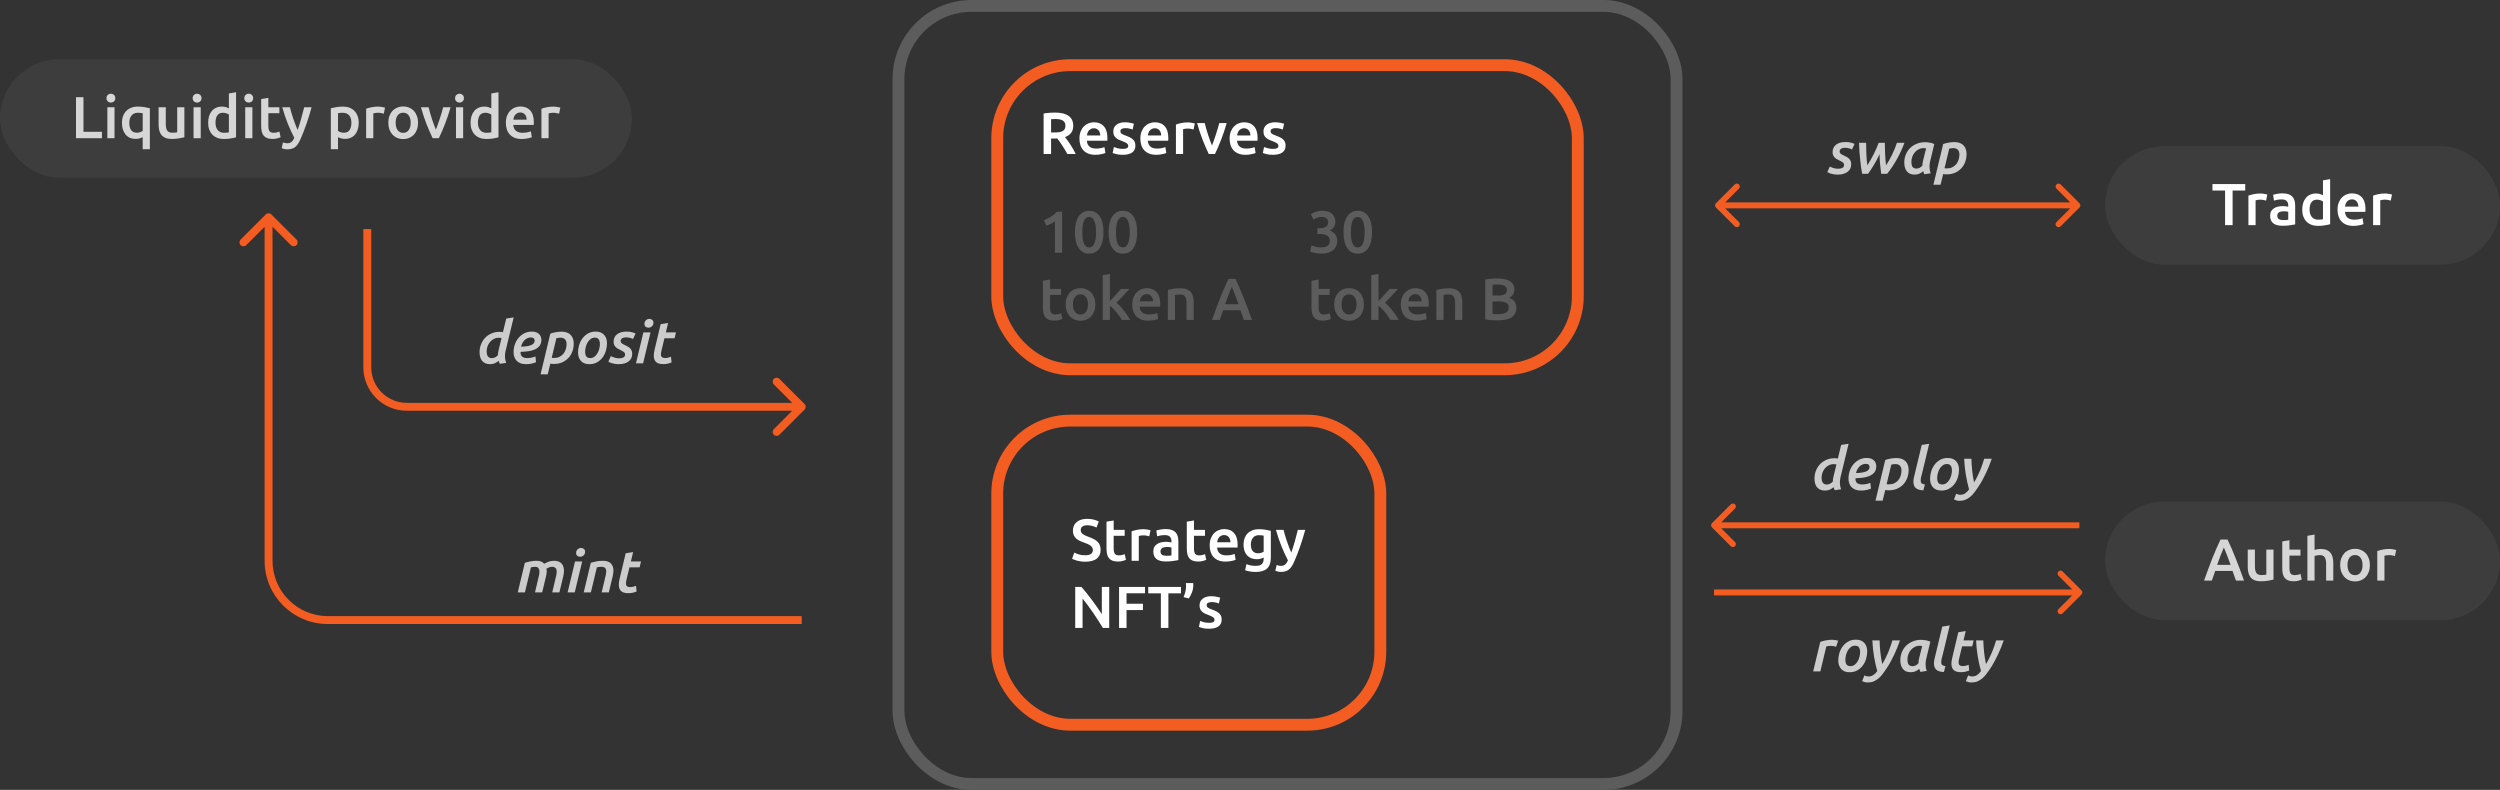 <svg width="633" height="200" viewBox="0 0 633 200" fill="none" xmlns="http://www.w3.org/2000/svg">
<rect x="0" y="0" width="633" height="200" fill="#333333" stroke="none"/>
<rect x="227.5" y="1.5" width="197" height="197" rx="18.5" stroke="#5C5C5C" stroke-width="3"/>
<rect x="252.5" y="16.5" width="147" height="77" rx="18.5" stroke="#F45D22" stroke-width="3"/>
<rect x="252.5" y="106.5" width="97" height="77" rx="18.5" stroke="#F45D22" stroke-width="3"/>
<path d="M267.11 28.5C268.61 28.5 269.755 28.775 270.545 29.325C271.345 29.875 271.745 30.715 271.745 31.845C271.745 33.255 271.05 34.21 269.66 34.71C269.85 34.94 270.065 35.22 270.305 35.55C270.545 35.88 270.79 36.24 271.04 36.63C271.29 37.01 271.53 37.405 271.76 37.815C271.99 38.215 272.195 38.61 272.375 39H270.26C270.07 38.64 269.865 38.28 269.645 37.92C269.425 37.55 269.2 37.195 268.97 36.855C268.75 36.505 268.53 36.18 268.31 35.88C268.09 35.57 267.885 35.295 267.695 35.055C267.555 35.065 267.435 35.07 267.335 35.07C267.235 35.07 267.14 35.07 267.05 35.07H266.135V39H264.245V28.755C264.705 28.655 265.195 28.59 265.715 28.56C266.235 28.52 266.7 28.5 267.11 28.5ZM267.245 30.135C266.845 30.135 266.475 30.15 266.135 30.18V33.54H266.96C267.42 33.54 267.825 33.515 268.175 33.465C268.525 33.415 268.815 33.325 269.045 33.195C269.285 33.065 269.465 32.89 269.585 32.67C269.705 32.45 269.765 32.17 269.765 31.83C269.765 31.51 269.705 31.24 269.585 31.02C269.465 30.8 269.29 30.625 269.06 30.495C268.84 30.365 268.575 30.275 268.265 30.225C267.955 30.165 267.615 30.135 267.245 30.135ZM273.315 35.115C273.315 34.425 273.415 33.82 273.615 33.3C273.825 32.78 274.1 32.35 274.44 32.01C274.78 31.66 275.17 31.4 275.61 31.23C276.05 31.05 276.5 30.96 276.96 30.96C278.04 30.96 278.88 31.295 279.48 31.965C280.09 32.635 280.395 33.635 280.395 34.965C280.395 35.065 280.39 35.18 280.38 35.31C280.38 35.43 280.375 35.54 280.365 35.64H275.19C275.24 36.27 275.46 36.76 275.85 37.11C276.25 37.45 276.825 37.62 277.575 37.62C278.015 37.62 278.415 37.58 278.775 37.5C279.145 37.42 279.435 37.335 279.645 37.245L279.885 38.73C279.785 38.78 279.645 38.835 279.465 38.895C279.295 38.945 279.095 38.99 278.865 39.03C278.645 39.08 278.405 39.12 278.145 39.15C277.885 39.18 277.62 39.195 277.35 39.195C276.66 39.195 276.06 39.095 275.55 38.895C275.04 38.685 274.62 38.4 274.29 38.04C273.96 37.67 273.715 37.24 273.555 36.75C273.395 36.25 273.315 35.705 273.315 35.115ZM278.58 34.305C278.58 34.055 278.545 33.82 278.475 33.6C278.405 33.37 278.3 33.175 278.16 33.015C278.03 32.845 277.865 32.715 277.665 32.625C277.475 32.525 277.245 32.475 276.975 32.475C276.695 32.475 276.45 32.53 276.24 32.64C276.03 32.74 275.85 32.875 275.7 33.045C275.56 33.215 275.45 33.41 275.37 33.63C275.29 33.85 275.235 34.075 275.205 34.305H278.58ZM284.284 37.695C284.764 37.695 285.114 37.64 285.334 37.53C285.554 37.41 285.664 37.21 285.664 36.93C285.664 36.67 285.544 36.455 285.304 36.285C285.074 36.115 284.689 35.93 284.149 35.73C283.819 35.61 283.514 35.485 283.234 35.355C282.964 35.215 282.729 35.055 282.529 34.875C282.329 34.695 282.169 34.48 282.049 34.23C281.939 33.97 281.884 33.655 281.884 33.285C281.884 32.565 282.149 32 282.679 31.59C283.209 31.17 283.929 30.96 284.839 30.96C285.299 30.96 285.739 31.005 286.159 31.095C286.579 31.175 286.894 31.255 287.104 31.335L286.774 32.805C286.574 32.715 286.319 32.635 286.009 32.565C285.699 32.485 285.339 32.445 284.929 32.445C284.559 32.445 284.259 32.51 284.029 32.64C283.799 32.76 283.684 32.95 283.684 33.21C283.684 33.34 283.704 33.455 283.744 33.555C283.794 33.655 283.874 33.75 283.984 33.84C284.094 33.92 284.239 34.005 284.419 34.095C284.599 34.175 284.819 34.26 285.079 34.35C285.509 34.51 285.874 34.67 286.174 34.83C286.474 34.98 286.719 35.155 286.909 35.355C287.109 35.545 287.254 35.765 287.344 36.015C287.434 36.265 287.479 36.565 287.479 36.915C287.479 37.665 287.199 38.235 286.639 38.625C286.089 39.005 285.299 39.195 284.269 39.195C283.579 39.195 283.024 39.135 282.604 39.015C282.184 38.905 281.889 38.815 281.719 38.745L282.034 37.23C282.304 37.34 282.624 37.445 282.994 37.545C283.374 37.645 283.804 37.695 284.284 37.695ZM288.74 35.115C288.74 34.425 288.84 33.82 289.04 33.3C289.25 32.78 289.525 32.35 289.865 32.01C290.205 31.66 290.595 31.4 291.035 31.23C291.475 31.05 291.925 30.96 292.385 30.96C293.465 30.96 294.305 31.295 294.905 31.965C295.515 32.635 295.82 33.635 295.82 34.965C295.82 35.065 295.815 35.18 295.805 35.31C295.805 35.43 295.8 35.54 295.79 35.64H290.615C290.665 36.27 290.885 36.76 291.275 37.11C291.675 37.45 292.25 37.62 293 37.62C293.44 37.62 293.84 37.58 294.2 37.5C294.57 37.42 294.86 37.335 295.07 37.245L295.31 38.73C295.21 38.78 295.07 38.835 294.89 38.895C294.72 38.945 294.52 38.99 294.29 39.03C294.07 39.08 293.83 39.12 293.57 39.15C293.31 39.18 293.045 39.195 292.775 39.195C292.085 39.195 291.485 39.095 290.975 38.895C290.465 38.685 290.045 38.4 289.715 38.04C289.385 37.67 289.14 37.24 288.98 36.75C288.82 36.25 288.74 35.705 288.74 35.115ZM294.005 34.305C294.005 34.055 293.97 33.82 293.9 33.6C293.83 33.37 293.725 33.175 293.585 33.015C293.455 32.845 293.29 32.715 293.09 32.625C292.9 32.525 292.67 32.475 292.4 32.475C292.12 32.475 291.875 32.53 291.665 32.64C291.455 32.74 291.275 32.875 291.125 33.045C290.985 33.215 290.875 33.41 290.795 33.63C290.715 33.85 290.66 34.075 290.63 34.305H294.005ZM302.214 32.79C302.064 32.74 301.854 32.69 301.584 32.64C301.324 32.58 301.019 32.55 300.669 32.55C300.469 32.55 300.254 32.57 300.024 32.61C299.804 32.65 299.649 32.685 299.559 32.715V39H297.744V31.53C298.094 31.4 298.529 31.28 299.049 31.17C299.579 31.05 300.164 30.99 300.804 30.99C300.924 30.99 301.064 31 301.224 31.02C301.384 31.03 301.544 31.05 301.704 31.08C301.864 31.1 302.019 31.13 302.169 31.17C302.319 31.2 302.439 31.23 302.529 31.26L302.214 32.79ZM306.067 39C305.567 37.97 305.052 36.79 304.522 35.46C304.002 34.12 303.527 32.685 303.097 31.155H305.032C305.142 31.595 305.267 32.07 305.407 32.58C305.557 33.08 305.712 33.585 305.872 34.095C306.042 34.595 306.212 35.085 306.382 35.565C306.562 36.035 306.727 36.46 306.877 36.84C307.027 36.46 307.187 36.035 307.357 35.565C307.527 35.085 307.692 34.595 307.852 34.095C308.022 33.585 308.182 33.08 308.332 32.58C308.482 32.07 308.612 31.595 308.722 31.155H310.597C310.167 32.685 309.687 34.12 309.157 35.46C308.637 36.79 308.127 37.97 307.627 39H306.067ZM311.342 35.115C311.342 34.425 311.442 33.82 311.642 33.3C311.852 32.78 312.127 32.35 312.467 32.01C312.807 31.66 313.197 31.4 313.637 31.23C314.077 31.05 314.527 30.96 314.987 30.96C316.067 30.96 316.907 31.295 317.507 31.965C318.117 32.635 318.422 33.635 318.422 34.965C318.422 35.065 318.417 35.18 318.407 35.31C318.407 35.43 318.402 35.54 318.392 35.64H313.217C313.267 36.27 313.487 36.76 313.877 37.11C314.277 37.45 314.852 37.62 315.602 37.62C316.042 37.62 316.442 37.58 316.802 37.5C317.172 37.42 317.462 37.335 317.672 37.245L317.912 38.73C317.812 38.78 317.672 38.835 317.492 38.895C317.322 38.945 317.122 38.99 316.892 39.03C316.672 39.08 316.432 39.12 316.172 39.15C315.912 39.18 315.647 39.195 315.377 39.195C314.687 39.195 314.087 39.095 313.577 38.895C313.067 38.685 312.647 38.4 312.317 38.04C311.987 37.67 311.742 37.24 311.582 36.75C311.422 36.25 311.342 35.705 311.342 35.115ZM316.607 34.305C316.607 34.055 316.572 33.82 316.502 33.6C316.432 33.37 316.327 33.175 316.187 33.015C316.057 32.845 315.892 32.715 315.692 32.625C315.502 32.525 315.272 32.475 315.002 32.475C314.722 32.475 314.477 32.53 314.267 32.64C314.057 32.74 313.877 32.875 313.727 33.045C313.587 33.215 313.477 33.41 313.397 33.63C313.317 33.85 313.262 34.075 313.232 34.305H316.607ZM322.311 37.695C322.791 37.695 323.141 37.64 323.361 37.53C323.581 37.41 323.691 37.21 323.691 36.93C323.691 36.67 323.571 36.455 323.331 36.285C323.101 36.115 322.716 35.93 322.176 35.73C321.846 35.61 321.541 35.485 321.261 35.355C320.991 35.215 320.756 35.055 320.556 34.875C320.356 34.695 320.196 34.48 320.076 34.23C319.966 33.97 319.911 33.655 319.911 33.285C319.911 32.565 320.176 32 320.706 31.59C321.236 31.17 321.956 30.96 322.866 30.96C323.326 30.96 323.766 31.005 324.186 31.095C324.606 31.175 324.921 31.255 325.131 31.335L324.801 32.805C324.601 32.715 324.346 32.635 324.036 32.565C323.726 32.485 323.366 32.445 322.956 32.445C322.586 32.445 322.286 32.51 322.056 32.64C321.826 32.76 321.711 32.95 321.711 33.21C321.711 33.34 321.731 33.455 321.771 33.555C321.821 33.655 321.901 33.75 322.011 33.84C322.121 33.92 322.266 34.005 322.446 34.095C322.626 34.175 322.846 34.26 323.106 34.35C323.536 34.51 323.901 34.67 324.201 34.83C324.501 34.98 324.746 35.155 324.936 35.355C325.136 35.545 325.281 35.765 325.371 36.015C325.461 36.265 325.506 36.565 325.506 36.915C325.506 37.665 325.226 38.235 324.666 38.625C324.116 39.005 323.326 39.195 322.296 39.195C321.606 39.195 321.051 39.135 320.631 39.015C320.211 38.905 319.916 38.815 319.746 38.745L320.061 37.23C320.331 37.34 320.651 37.445 321.021 37.545C321.401 37.645 321.831 37.695 322.311 37.695Z" fill="white"/>
<path d="M274.765 140.59C275.445 140.59 275.94 140.475 276.25 140.245C276.56 140.015 276.715 139.69 276.715 139.27C276.715 139.02 276.66 138.805 276.55 138.625C276.45 138.445 276.3 138.285 276.1 138.145C275.91 137.995 275.675 137.86 275.395 137.74C275.115 137.61 274.795 137.485 274.435 137.365C274.075 137.235 273.725 137.095 273.385 136.945C273.055 136.785 272.76 136.59 272.5 136.36C272.25 136.13 272.045 135.855 271.885 135.535C271.735 135.215 271.66 134.83 271.66 134.38C271.66 133.44 271.985 132.705 272.635 132.175C273.285 131.635 274.17 131.365 275.29 131.365C275.94 131.365 276.515 131.44 277.015 131.59C277.525 131.73 277.925 131.885 278.215 132.055L277.63 133.585C277.29 133.395 276.915 133.25 276.505 133.15C276.105 133.05 275.69 133 275.26 133C274.75 133 274.35 133.105 274.06 133.315C273.78 133.525 273.64 133.82 273.64 134.2C273.64 134.43 273.685 134.63 273.775 134.8C273.875 134.96 274.01 135.105 274.18 135.235C274.36 135.365 274.565 135.485 274.795 135.595C275.035 135.705 275.295 135.81 275.575 135.91C276.065 136.09 276.5 136.275 276.88 136.465C277.27 136.645 277.595 136.865 277.855 137.125C278.125 137.375 278.33 137.675 278.47 138.025C278.61 138.365 278.68 138.78 278.68 139.27C278.68 140.21 278.345 140.94 277.675 141.46C277.015 141.97 276.045 142.225 274.765 142.225C274.335 142.225 273.94 142.195 273.58 142.135C273.23 142.085 272.915 142.02 272.635 141.94C272.365 141.86 272.13 141.78 271.93 141.7C271.73 141.61 271.57 141.53 271.45 141.46L272.005 139.915C272.275 140.065 272.64 140.215 273.1 140.365C273.56 140.515 274.115 140.59 274.765 140.59ZM280.166 132.085L281.981 131.785V134.155H284.771V135.67H281.981V138.865C281.981 139.495 282.081 139.945 282.281 140.215C282.481 140.485 282.821 140.62 283.301 140.62C283.631 140.62 283.921 140.585 284.171 140.515C284.431 140.445 284.636 140.38 284.786 140.32L285.086 141.76C284.876 141.85 284.601 141.94 284.261 142.03C283.921 142.13 283.521 142.18 283.061 142.18C282.501 142.18 282.031 142.105 281.651 141.955C281.281 141.805 280.986 141.59 280.766 141.31C280.546 141.02 280.391 140.675 280.301 140.275C280.211 139.865 280.166 139.4 280.166 138.88V132.085ZM290.995 135.79C290.845 135.74 290.635 135.69 290.365 135.64C290.105 135.58 289.8 135.55 289.45 135.55C289.25 135.55 289.035 135.57 288.805 135.61C288.585 135.65 288.43 135.685 288.34 135.715V142H286.525V134.53C286.875 134.4 287.31 134.28 287.83 134.17C288.36 134.05 288.945 133.99 289.585 133.99C289.705 133.99 289.845 134 290.005 134.02C290.165 134.03 290.325 134.05 290.485 134.08C290.645 134.1 290.8 134.13 290.95 134.17C291.1 134.2 291.22 134.23 291.31 134.26L290.995 135.79ZM295.335 140.725C295.895 140.725 296.32 140.695 296.61 140.635V138.625C296.51 138.595 296.365 138.565 296.175 138.535C295.985 138.505 295.775 138.49 295.545 138.49C295.345 138.49 295.14 138.505 294.93 138.535C294.73 138.565 294.545 138.62 294.375 138.7C294.215 138.78 294.085 138.895 293.985 139.045C293.885 139.185 293.835 139.365 293.835 139.585C293.835 140.015 293.97 140.315 294.24 140.485C294.51 140.645 294.875 140.725 295.335 140.725ZM295.185 133.96C295.785 133.96 296.29 134.035 296.7 134.185C297.11 134.335 297.435 134.545 297.675 134.815C297.925 135.085 298.1 135.415 298.2 135.805C298.31 136.185 298.365 136.605 298.365 137.065V141.82C298.085 141.88 297.66 141.95 297.09 142.03C296.53 142.12 295.895 142.165 295.185 142.165C294.715 142.165 294.285 142.12 293.895 142.03C293.505 141.94 293.17 141.795 292.89 141.595C292.62 141.395 292.405 141.135 292.245 140.815C292.095 140.495 292.02 140.1 292.02 139.63C292.02 139.18 292.105 138.8 292.275 138.49C292.455 138.18 292.695 137.93 292.995 137.74C293.295 137.54 293.64 137.4 294.03 137.32C294.43 137.23 294.845 137.185 295.275 137.185C295.475 137.185 295.685 137.2 295.905 137.23C296.125 137.25 296.36 137.29 296.61 137.35V137.05C296.61 136.84 296.585 136.64 296.535 136.45C296.485 136.26 296.395 136.095 296.265 135.955C296.145 135.805 295.98 135.69 295.77 135.61C295.57 135.53 295.315 135.49 295.005 135.49C294.585 135.49 294.2 135.52 293.85 135.58C293.5 135.64 293.215 135.71 292.995 135.79L292.77 134.32C293 134.24 293.335 134.16 293.775 134.08C294.215 134 294.685 133.96 295.185 133.96ZM300.498 132.085L302.313 131.785V134.155H305.103V135.67H302.313V138.865C302.313 139.495 302.413 139.945 302.613 140.215C302.813 140.485 303.153 140.62 303.633 140.62C303.963 140.62 304.253 140.585 304.503 140.515C304.763 140.445 304.968 140.38 305.118 140.32L305.418 141.76C305.208 141.85 304.933 141.94 304.593 142.03C304.253 142.13 303.853 142.18 303.393 142.18C302.833 142.18 302.363 142.105 301.983 141.955C301.613 141.805 301.318 141.59 301.098 141.31C300.878 141.02 300.723 140.675 300.633 140.275C300.543 139.865 300.498 139.4 300.498 138.88V132.085ZM306.29 138.115C306.29 137.425 306.39 136.82 306.59 136.3C306.8 135.78 307.075 135.35 307.415 135.01C307.755 134.66 308.145 134.4 308.585 134.23C309.025 134.05 309.475 133.96 309.935 133.96C311.015 133.96 311.855 134.295 312.455 134.965C313.065 135.635 313.37 136.635 313.37 137.965C313.37 138.065 313.365 138.18 313.355 138.31C313.355 138.43 313.35 138.54 313.34 138.64H308.165C308.215 139.27 308.435 139.76 308.825 140.11C309.225 140.45 309.8 140.62 310.55 140.62C310.99 140.62 311.39 140.58 311.75 140.5C312.12 140.42 312.41 140.335 312.62 140.245L312.86 141.73C312.76 141.78 312.62 141.835 312.44 141.895C312.27 141.945 312.07 141.99 311.84 142.03C311.62 142.08 311.38 142.12 311.12 142.15C310.86 142.18 310.595 142.195 310.325 142.195C309.635 142.195 309.035 142.095 308.525 141.895C308.015 141.685 307.595 141.4 307.265 141.04C306.935 140.67 306.69 140.24 306.53 139.75C306.37 139.25 306.29 138.705 306.29 138.115ZM311.555 137.305C311.555 137.055 311.52 136.82 311.45 136.6C311.38 136.37 311.275 136.175 311.135 136.015C311.005 135.845 310.84 135.715 310.64 135.625C310.45 135.525 310.22 135.475 309.95 135.475C309.67 135.475 309.425 135.53 309.215 135.64C309.005 135.74 308.825 135.875 308.675 136.045C308.535 136.215 308.425 136.41 308.345 136.63C308.265 136.85 308.21 137.075 308.18 137.305H311.555ZM316.72 137.875C316.72 138.645 316.885 139.21 317.215 139.57C317.555 139.92 317.99 140.095 318.52 140.095C318.81 140.095 319.08 140.055 319.33 139.975C319.59 139.895 319.8 139.8 319.96 139.69V135.625C319.83 135.595 319.67 135.57 319.48 135.55C319.29 135.52 319.05 135.505 318.76 135.505C318.1 135.505 317.595 135.725 317.245 136.165C316.895 136.595 316.72 137.165 316.72 137.875ZM321.775 141.205C321.775 142.455 321.455 143.37 320.815 143.95C320.185 144.53 319.215 144.82 317.905 144.82C317.425 144.82 316.955 144.78 316.495 144.7C316.045 144.62 315.635 144.515 315.265 144.385L315.595 142.84C315.905 142.97 316.255 143.075 316.645 143.155C317.045 143.235 317.475 143.275 317.935 143.275C318.665 143.275 319.185 143.125 319.495 142.825C319.805 142.525 319.96 142.08 319.96 141.49V141.19C319.78 141.28 319.54 141.37 319.24 141.46C318.95 141.55 318.615 141.595 318.235 141.595C317.735 141.595 317.275 141.515 316.855 141.355C316.445 141.195 316.09 140.96 315.79 140.65C315.5 140.34 315.27 139.955 315.1 139.495C314.94 139.025 314.86 138.485 314.86 137.875C314.86 137.305 314.945 136.78 315.115 136.3C315.295 135.82 315.55 135.41 315.88 135.07C316.22 134.73 316.63 134.465 317.11 134.275C317.59 134.085 318.135 133.99 318.745 133.99C319.335 133.99 319.895 134.035 320.425 134.125C320.955 134.215 321.405 134.31 321.775 134.41V141.205ZM330.489 134.155C329.679 137.135 328.739 139.835 327.669 142.255C327.469 142.705 327.264 143.09 327.054 143.41C326.844 143.73 326.609 143.995 326.349 144.205C326.089 144.415 325.799 144.565 325.479 144.655C325.159 144.755 324.789 144.805 324.369 144.805C324.089 144.805 323.809 144.775 323.529 144.715C323.259 144.655 323.054 144.59 322.914 144.52L323.244 143.065C323.604 143.205 323.959 143.275 324.309 143.275C324.779 143.275 325.144 143.16 325.404 142.93C325.674 142.71 325.909 142.365 326.109 141.895C325.539 140.795 324.989 139.595 324.459 138.295C323.939 136.995 323.474 135.615 323.064 134.155H324.999C325.099 134.575 325.219 135.03 325.359 135.52C325.509 136.01 325.669 136.51 325.839 137.02C326.009 137.52 326.189 138.02 326.379 138.52C326.569 139.02 326.759 139.485 326.949 139.915C327.269 139.025 327.569 138.08 327.849 137.08C328.129 136.07 328.384 135.095 328.614 134.155H330.489ZM279.25 159C278.91 158.43 278.53 157.82 278.11 157.17C277.69 156.51 277.255 155.85 276.805 155.19C276.355 154.52 275.895 153.875 275.425 153.255C274.965 152.625 274.525 152.06 274.105 151.56V159H272.245V148.605H273.79C274.19 149.025 274.62 149.525 275.08 150.105C275.54 150.675 276 151.27 276.46 151.89C276.93 152.51 277.38 153.135 277.81 153.765C278.25 154.385 278.64 154.965 278.98 155.505V148.605H280.855V159H279.25ZM283.349 159V148.605H289.919V150.21H285.239V152.865H289.394V154.47H285.239V159H283.349ZM299.031 148.605V150.24H295.836V159H293.931V150.24H290.736V148.605H299.031ZM302.123 147.63C302.133 147.75 302.138 147.875 302.138 148.005C302.148 148.135 302.148 148.24 302.138 148.32C302.118 148.92 301.998 149.5 301.778 150.06C301.568 150.61 301.308 151.1 300.998 151.53L299.678 151.185C299.878 150.745 300.033 150.28 300.143 149.79C300.253 149.3 300.308 148.83 300.308 148.38C300.308 148.31 300.303 148.2 300.293 148.05C300.293 147.9 300.283 147.76 300.263 147.63H302.123ZM306.127 157.695C306.607 157.695 306.957 157.64 307.177 157.53C307.397 157.41 307.507 157.21 307.507 156.93C307.507 156.67 307.387 156.455 307.147 156.285C306.917 156.115 306.532 155.93 305.992 155.73C305.662 155.61 305.357 155.485 305.077 155.355C304.807 155.215 304.572 155.055 304.372 154.875C304.172 154.695 304.012 154.48 303.892 154.23C303.782 153.97 303.727 153.655 303.727 153.285C303.727 152.565 303.992 152 304.522 151.59C305.052 151.17 305.772 150.96 306.682 150.96C307.142 150.96 307.582 151.005 308.002 151.095C308.422 151.175 308.737 151.255 308.947 151.335L308.617 152.805C308.417 152.715 308.162 152.635 307.852 152.565C307.542 152.485 307.182 152.445 306.772 152.445C306.402 152.445 306.102 152.51 305.872 152.64C305.642 152.76 305.527 152.95 305.527 153.21C305.527 153.34 305.547 153.455 305.587 153.555C305.637 153.655 305.717 153.75 305.827 153.84C305.937 153.92 306.082 154.005 306.262 154.095C306.442 154.175 306.662 154.26 306.922 154.35C307.352 154.51 307.717 154.67 308.017 154.83C308.317 154.98 308.562 155.155 308.752 155.355C308.952 155.545 309.097 155.765 309.187 156.015C309.277 156.265 309.322 156.565 309.322 156.915C309.322 157.665 309.042 158.235 308.482 158.625C307.932 159.005 307.142 159.195 306.112 159.195C305.422 159.195 304.867 159.135 304.447 159.015C304.027 158.905 303.732 158.815 303.562 158.745L303.877 157.23C304.147 157.34 304.467 157.445 304.837 157.545C305.217 157.645 305.647 157.695 306.127 157.695Z" fill="white"/>
<path d="M566.145 147C566.005 146.59 565.86 146.185 565.71 145.785C565.56 145.385 565.415 144.975 565.275 144.555H560.895C560.755 144.975 560.61 145.39 560.46 145.8C560.32 146.2 560.18 146.6 560.04 147H558.075C558.465 145.89 558.835 144.865 559.185 143.925C559.535 142.985 559.875 142.095 560.205 141.255C560.545 140.415 560.88 139.615 561.21 138.855C561.54 138.095 561.88 137.345 562.23 136.605H564.015C564.365 137.345 564.705 138.095 565.035 138.855C565.365 139.615 565.695 140.415 566.025 141.255C566.365 142.095 566.71 142.985 567.06 143.925C567.42 144.865 567.795 145.89 568.185 147H566.145ZM563.085 138.615C562.855 139.145 562.59 139.79 562.29 140.55C562 141.31 561.695 142.135 561.375 143.025H564.795C564.475 142.135 564.165 141.305 563.865 140.535C563.565 139.765 563.305 139.125 563.085 138.615ZM575.653 146.76C575.303 146.85 574.848 146.94 574.288 147.03C573.728 147.13 573.113 147.18 572.443 147.18C571.813 147.18 571.283 147.09 570.853 146.91C570.433 146.73 570.093 146.48 569.833 146.16C569.583 145.84 569.403 145.46 569.293 145.02C569.183 144.57 569.128 144.08 569.128 143.55V139.155H570.943V143.265C570.943 144.105 571.063 144.705 571.303 145.065C571.553 145.425 571.983 145.605 572.593 145.605C572.813 145.605 573.043 145.595 573.283 145.575C573.533 145.555 573.718 145.53 573.838 145.5V139.155H575.653V146.76ZM577.874 137.085L579.689 136.785V139.155H582.479V140.67H579.689V143.865C579.689 144.495 579.789 144.945 579.989 145.215C580.189 145.485 580.529 145.62 581.009 145.62C581.339 145.62 581.629 145.585 581.879 145.515C582.139 145.445 582.344 145.38 582.494 145.32L582.794 146.76C582.584 146.85 582.309 146.94 581.969 147.03C581.629 147.13 581.229 147.18 580.769 147.18C580.209 147.18 579.739 147.105 579.359 146.955C578.989 146.805 578.694 146.59 578.474 146.31C578.254 146.02 578.099 145.675 578.009 145.275C577.919 144.865 577.874 144.4 577.874 143.88V137.085ZM584.233 147V135.66L586.048 135.36V139.245C586.248 139.175 586.478 139.115 586.738 139.065C587.008 139.015 587.273 138.99 587.533 138.99C588.163 138.99 588.683 139.08 589.093 139.26C589.513 139.43 589.848 139.675 590.098 139.995C590.348 140.305 590.523 140.68 590.623 141.12C590.733 141.56 590.788 142.05 590.788 142.59V147H588.973V142.875C588.973 142.455 588.943 142.1 588.883 141.81C588.833 141.51 588.743 141.27 588.613 141.09C588.493 140.9 588.328 140.765 588.118 140.685C587.908 140.595 587.648 140.55 587.338 140.55C587.098 140.55 586.853 140.575 586.603 140.625C586.353 140.675 586.168 140.72 586.048 140.76V147H584.233ZM600.059 143.07C600.059 143.69 599.969 144.255 599.789 144.765C599.609 145.275 599.354 145.71 599.024 146.07C598.694 146.43 598.294 146.71 597.824 146.91C597.364 147.11 596.854 147.21 596.294 147.21C595.734 147.21 595.224 147.11 594.764 146.91C594.304 146.71 593.909 146.43 593.579 146.07C593.249 145.71 592.989 145.275 592.799 144.765C592.619 144.255 592.529 143.69 592.529 143.07C592.529 142.45 592.619 141.89 592.799 141.39C592.989 140.88 593.249 140.445 593.579 140.085C593.919 139.725 594.319 139.45 594.779 139.26C595.239 139.06 595.744 138.96 596.294 138.96C596.844 138.96 597.349 139.06 597.809 139.26C598.279 139.45 598.679 139.725 599.009 140.085C599.339 140.445 599.594 140.88 599.774 141.39C599.964 141.89 600.059 142.45 600.059 143.07ZM598.199 143.07C598.199 142.29 598.029 141.675 597.689 141.225C597.359 140.765 596.894 140.535 596.294 140.535C595.694 140.535 595.224 140.765 594.884 141.225C594.554 141.675 594.389 142.29 594.389 143.07C594.389 143.86 594.554 144.485 594.884 144.945C595.224 145.405 595.694 145.635 596.294 145.635C596.894 145.635 597.359 145.405 597.689 144.945C598.029 144.485 598.199 143.86 598.199 143.07ZM606.398 140.79C606.248 140.74 606.038 140.69 605.768 140.64C605.508 140.58 605.203 140.55 604.853 140.55C604.653 140.55 604.438 140.57 604.208 140.61C603.988 140.65 603.833 140.685 603.743 140.715V147H601.928V139.53C602.278 139.4 602.713 139.28 603.233 139.17C603.763 139.05 604.348 138.99 604.988 138.99C605.108 138.99 605.248 139 605.408 139.02C605.568 139.03 605.728 139.05 605.888 139.08C606.048 139.1 606.203 139.13 606.353 139.17C606.503 139.2 606.623 139.23 606.713 139.26L606.398 140.79Z" fill="white"/>
<path d="M264.35 55.765C264.93 55.535 265.51 55.24 266.09 54.88C266.68 54.52 267.2 54.095 267.65 53.605H268.925V64H267.11V56.035C266.84 56.245 266.5 56.45 266.09 56.65C265.68 56.85 265.285 57.015 264.905 57.145L264.35 55.765ZM279.4 58.795C279.4 60.545 279.08 61.89 278.44 62.83C277.8 63.76 276.915 64.225 275.785 64.225C274.655 64.225 273.77 63.76 273.13 62.83C272.49 61.89 272.17 60.545 272.17 58.795C272.17 57.925 272.25 57.155 272.41 56.485C272.58 55.805 272.82 55.235 273.13 54.775C273.45 54.315 273.83 53.965 274.27 53.725C274.72 53.485 275.225 53.365 275.785 53.365C276.915 53.365 277.8 53.835 278.44 54.775C279.08 55.705 279.4 57.045 279.4 58.795ZM277.525 58.795C277.525 58.255 277.495 57.75 277.435 57.28C277.375 56.81 277.275 56.405 277.135 56.065C277.005 55.715 276.83 55.44 276.61 55.24C276.39 55.04 276.115 54.94 275.785 54.94C275.455 54.94 275.175 55.04 274.945 55.24C274.725 55.44 274.545 55.715 274.405 56.065C274.275 56.405 274.18 56.81 274.12 57.28C274.07 57.75 274.045 58.255 274.045 58.795C274.045 59.335 274.07 59.84 274.12 60.31C274.18 60.78 274.275 61.19 274.405 61.54C274.545 61.88 274.725 62.15 274.945 62.35C275.175 62.55 275.455 62.65 275.785 62.65C276.115 62.65 276.39 62.55 276.61 62.35C276.83 62.15 277.005 61.88 277.135 61.54C277.275 61.19 277.375 60.78 277.435 60.31C277.495 59.84 277.525 59.335 277.525 58.795ZM287.926 58.795C287.926 60.545 287.606 61.89 286.966 62.83C286.326 63.76 285.441 64.225 284.311 64.225C283.181 64.225 282.296 63.76 281.656 62.83C281.016 61.89 280.696 60.545 280.696 58.795C280.696 57.925 280.776 57.155 280.936 56.485C281.106 55.805 281.346 55.235 281.656 54.775C281.976 54.315 282.356 53.965 282.796 53.725C283.246 53.485 283.751 53.365 284.311 53.365C285.441 53.365 286.326 53.835 286.966 54.775C287.606 55.705 287.926 57.045 287.926 58.795ZM286.051 58.795C286.051 58.255 286.021 57.75 285.961 57.28C285.901 56.81 285.801 56.405 285.661 56.065C285.531 55.715 285.356 55.44 285.136 55.24C284.916 55.04 284.641 54.94 284.311 54.94C283.981 54.94 283.701 55.04 283.471 55.24C283.251 55.44 283.071 55.715 282.931 56.065C282.801 56.405 282.706 56.81 282.646 57.28C282.596 57.75 282.571 58.255 282.571 58.795C282.571 59.335 282.596 59.84 282.646 60.31C282.706 60.78 282.801 61.19 282.931 61.54C283.071 61.88 283.251 62.15 283.471 62.35C283.701 62.55 283.981 62.65 284.311 62.65C284.641 62.65 284.916 62.55 285.136 62.35C285.356 62.15 285.531 61.88 285.661 61.54C285.801 61.19 285.901 60.78 285.961 60.31C286.021 59.84 286.051 59.335 286.051 58.795ZM264.065 71.085L265.88 70.785V73.155H268.67V74.67H265.88V77.865C265.88 78.495 265.98 78.945 266.18 79.215C266.38 79.485 266.72 79.62 267.2 79.62C267.53 79.62 267.82 79.585 268.07 79.515C268.33 79.445 268.535 79.38 268.685 79.32L268.985 80.76C268.775 80.85 268.5 80.94 268.16 81.03C267.82 81.13 267.42 81.18 266.96 81.18C266.4 81.18 265.93 81.105 265.55 80.955C265.18 80.805 264.885 80.59 264.665 80.31C264.445 80.02 264.29 79.675 264.2 79.275C264.11 78.865 264.065 78.4 264.065 77.88V71.085ZM277.344 77.07C277.344 77.69 277.254 78.255 277.074 78.765C276.894 79.275 276.639 79.71 276.309 80.07C275.979 80.43 275.579 80.71 275.109 80.91C274.649 81.11 274.139 81.21 273.579 81.21C273.019 81.21 272.509 81.11 272.049 80.91C271.589 80.71 271.194 80.43 270.864 80.07C270.534 79.71 270.274 79.275 270.084 78.765C269.904 78.255 269.814 77.69 269.814 77.07C269.814 76.45 269.904 75.89 270.084 75.39C270.274 74.88 270.534 74.445 270.864 74.085C271.204 73.725 271.604 73.45 272.064 73.26C272.524 73.06 273.029 72.96 273.579 72.96C274.129 72.96 274.634 73.06 275.094 73.26C275.564 73.45 275.964 73.725 276.294 74.085C276.624 74.445 276.879 74.88 277.059 75.39C277.249 75.89 277.344 76.45 277.344 77.07ZM275.484 77.07C275.484 76.29 275.314 75.675 274.974 75.225C274.644 74.765 274.179 74.535 273.579 74.535C272.979 74.535 272.509 74.765 272.169 75.225C271.839 75.675 271.674 76.29 271.674 77.07C271.674 77.86 271.839 78.485 272.169 78.945C272.509 79.405 272.979 79.635 273.579 79.635C274.179 79.635 274.644 79.405 274.974 78.945C275.314 78.485 275.484 77.86 275.484 77.07ZM281.029 76.215C281.259 75.975 281.504 75.72 281.764 75.45C282.024 75.17 282.279 74.895 282.529 74.625C282.779 74.345 283.014 74.08 283.234 73.83C283.464 73.57 283.659 73.345 283.819 73.155H285.964C285.464 73.715 284.934 74.295 284.374 74.895C283.824 75.495 283.269 76.08 282.709 76.65C283.009 76.9 283.324 77.205 283.654 77.565C283.984 77.915 284.304 78.29 284.614 78.69C284.924 79.09 285.214 79.49 285.484 79.89C285.754 80.29 285.979 80.66 286.159 81H284.059C283.879 80.69 283.669 80.365 283.429 80.025C283.199 79.685 282.949 79.355 282.679 79.035C282.409 78.715 282.134 78.415 281.854 78.135C281.574 77.845 281.299 77.6 281.029 77.4V81H279.214V69.66L281.029 69.36V76.215ZM286.689 77.115C286.689 76.425 286.789 75.82 286.989 75.3C287.199 74.78 287.474 74.35 287.814 74.01C288.154 73.66 288.544 73.4 288.984 73.23C289.424 73.05 289.874 72.96 290.334 72.96C291.414 72.96 292.254 73.295 292.854 73.965C293.464 74.635 293.769 75.635 293.769 76.965C293.769 77.065 293.764 77.18 293.754 77.31C293.754 77.43 293.749 77.54 293.739 77.64H288.564C288.614 78.27 288.834 78.76 289.224 79.11C289.624 79.45 290.199 79.62 290.949 79.62C291.389 79.62 291.789 79.58 292.149 79.5C292.519 79.42 292.809 79.335 293.019 79.245L293.259 80.73C293.159 80.78 293.019 80.835 292.839 80.895C292.669 80.945 292.469 80.99 292.239 81.03C292.019 81.08 291.779 81.12 291.519 81.15C291.259 81.18 290.994 81.195 290.724 81.195C290.034 81.195 289.434 81.095 288.924 80.895C288.414 80.685 287.994 80.4 287.664 80.04C287.334 79.67 287.089 79.24 286.929 78.75C286.769 78.25 286.689 77.705 286.689 77.115ZM291.954 76.305C291.954 76.055 291.919 75.82 291.849 75.6C291.779 75.37 291.674 75.175 291.534 75.015C291.404 74.845 291.239 74.715 291.039 74.625C290.849 74.525 290.619 74.475 290.349 74.475C290.069 74.475 289.824 74.53 289.614 74.64C289.404 74.74 289.224 74.875 289.074 75.045C288.934 75.215 288.824 75.41 288.744 75.63C288.664 75.85 288.609 76.075 288.579 76.305H291.954ZM295.693 73.41C296.043 73.31 296.498 73.215 297.058 73.125C297.618 73.035 298.238 72.99 298.918 72.99C299.558 72.99 300.093 73.08 300.523 73.26C300.953 73.43 301.293 73.675 301.543 73.995C301.803 74.305 301.983 74.685 302.083 75.135C302.193 75.575 302.248 76.06 302.248 76.59V81H300.433V76.875C300.433 76.455 300.403 76.1 300.343 75.81C300.293 75.51 300.203 75.27 300.073 75.09C299.953 74.9 299.783 74.765 299.563 74.685C299.353 74.595 299.093 74.55 298.783 74.55C298.553 74.55 298.313 74.565 298.063 74.595C297.813 74.625 297.628 74.65 297.508 74.67V81H295.693V73.41ZM314.958 81C314.818 80.59 314.673 80.185 314.523 79.785C314.373 79.385 314.228 78.975 314.088 78.555H309.708C309.568 78.975 309.423 79.39 309.273 79.8C309.133 80.2 308.993 80.6 308.853 81H306.888C307.278 79.89 307.648 78.865 307.998 77.925C308.348 76.985 308.688 76.095 309.018 75.255C309.358 74.415 309.693 73.615 310.023 72.855C310.353 72.095 310.693 71.345 311.043 70.605H312.828C313.178 71.345 313.518 72.095 313.848 72.855C314.178 73.615 314.508 74.415 314.838 75.255C315.178 76.095 315.523 76.985 315.873 77.925C316.233 78.865 316.608 79.89 316.998 81H314.958ZM311.898 72.615C311.668 73.145 311.403 73.79 311.103 74.55C310.813 75.31 310.508 76.135 310.188 77.025H313.608C313.288 76.135 312.978 75.305 312.678 74.535C312.378 73.765 312.118 73.125 311.898 72.615Z" fill="#5C5C5C"/>
<path d="M334.54 64.225C334.27 64.225 333.99 64.205 333.7 64.165C333.42 64.135 333.15 64.09 332.89 64.03C332.64 63.98 332.41 63.925 332.2 63.865C331.99 63.795 331.83 63.73 331.72 63.67L332.08 62.125C332.29 62.225 332.595 62.34 332.995 62.47C333.395 62.59 333.89 62.65 334.48 62.65C335.27 62.65 335.84 62.5 336.19 62.2C336.54 61.89 336.715 61.48 336.715 60.97C336.715 60.64 336.645 60.365 336.505 60.145C336.375 59.925 336.19 59.75 335.95 59.62C335.72 59.48 335.45 59.385 335.14 59.335C334.84 59.275 334.52 59.245 334.18 59.245H333.565V57.775H334.315C334.545 57.775 334.775 57.755 335.005 57.715C335.245 57.665 335.46 57.585 335.65 57.475C335.84 57.355 335.995 57.2 336.115 57.01C336.235 56.82 336.295 56.575 336.295 56.275C336.295 56.035 336.25 55.83 336.16 55.66C336.07 55.49 335.95 55.35 335.8 55.24C335.66 55.13 335.495 55.05 335.305 55C335.115 54.95 334.915 54.925 334.705 54.925C334.255 54.925 333.855 54.995 333.505 55.135C333.155 55.265 332.845 55.415 332.575 55.585L331.915 54.235C332.055 54.145 332.225 54.05 332.425 53.95C332.625 53.85 332.845 53.755 333.085 53.665C333.335 53.575 333.6 53.505 333.88 53.455C334.16 53.395 334.455 53.365 334.765 53.365C335.345 53.365 335.845 53.435 336.265 53.575C336.685 53.715 337.03 53.915 337.3 54.175C337.58 54.425 337.785 54.725 337.915 55.075C338.055 55.415 338.125 55.79 338.125 56.2C338.125 56.68 337.99 57.11 337.72 57.49C337.46 57.87 337.12 58.16 336.7 58.36C337.24 58.55 337.685 58.865 338.035 59.305C338.395 59.745 338.575 60.31 338.575 61C338.575 61.46 338.495 61.89 338.335 62.29C338.175 62.68 337.93 63.02 337.6 63.31C337.27 63.59 336.85 63.815 336.34 63.985C335.84 64.145 335.24 64.225 334.54 64.225ZM347.4 58.795C347.4 60.545 347.08 61.89 346.44 62.83C345.8 63.76 344.915 64.225 343.785 64.225C342.655 64.225 341.77 63.76 341.13 62.83C340.49 61.89 340.17 60.545 340.17 58.795C340.17 57.925 340.25 57.155 340.41 56.485C340.58 55.805 340.82 55.235 341.13 54.775C341.45 54.315 341.83 53.965 342.27 53.725C342.72 53.485 343.225 53.365 343.785 53.365C344.915 53.365 345.8 53.835 346.44 54.775C347.08 55.705 347.4 57.045 347.4 58.795ZM345.525 58.795C345.525 58.255 345.495 57.75 345.435 57.28C345.375 56.81 345.275 56.405 345.135 56.065C345.005 55.715 344.83 55.44 344.61 55.24C344.39 55.04 344.115 54.94 343.785 54.94C343.455 54.94 343.175 55.04 342.945 55.24C342.725 55.44 342.545 55.715 342.405 56.065C342.275 56.405 342.18 56.81 342.12 57.28C342.07 57.75 342.045 58.255 342.045 58.795C342.045 59.335 342.07 59.84 342.12 60.31C342.18 60.78 342.275 61.19 342.405 61.54C342.545 61.88 342.725 62.15 342.945 62.35C343.175 62.55 343.455 62.65 343.785 62.65C344.115 62.65 344.39 62.55 344.61 62.35C344.83 62.15 345.005 61.88 345.135 61.54C345.275 61.19 345.375 60.78 345.435 60.31C345.495 59.84 345.525 59.335 345.525 58.795ZM332.065 71.085L333.88 70.785V73.155H336.67V74.67H333.88V77.865C333.88 78.495 333.98 78.945 334.18 79.215C334.38 79.485 334.72 79.62 335.2 79.62C335.53 79.62 335.82 79.585 336.07 79.515C336.33 79.445 336.535 79.38 336.685 79.32L336.985 80.76C336.775 80.85 336.5 80.94 336.16 81.03C335.82 81.13 335.42 81.18 334.96 81.18C334.4 81.18 333.93 81.105 333.55 80.955C333.18 80.805 332.885 80.59 332.665 80.31C332.445 80.02 332.29 79.675 332.2 79.275C332.11 78.865 332.065 78.4 332.065 77.88V71.085ZM345.344 77.07C345.344 77.69 345.254 78.255 345.074 78.765C344.894 79.275 344.639 79.71 344.309 80.07C343.979 80.43 343.579 80.71 343.109 80.91C342.649 81.11 342.139 81.21 341.579 81.21C341.019 81.21 340.509 81.11 340.049 80.91C339.589 80.71 339.194 80.43 338.864 80.07C338.534 79.71 338.274 79.275 338.084 78.765C337.904 78.255 337.814 77.69 337.814 77.07C337.814 76.45 337.904 75.89 338.084 75.39C338.274 74.88 338.534 74.445 338.864 74.085C339.204 73.725 339.604 73.45 340.064 73.26C340.524 73.06 341.029 72.96 341.579 72.96C342.129 72.96 342.634 73.06 343.094 73.26C343.564 73.45 343.964 73.725 344.294 74.085C344.624 74.445 344.879 74.88 345.059 75.39C345.249 75.89 345.344 76.45 345.344 77.07ZM343.484 77.07C343.484 76.29 343.314 75.675 342.974 75.225C342.644 74.765 342.179 74.535 341.579 74.535C340.979 74.535 340.509 74.765 340.169 75.225C339.839 75.675 339.674 76.29 339.674 77.07C339.674 77.86 339.839 78.485 340.169 78.945C340.509 79.405 340.979 79.635 341.579 79.635C342.179 79.635 342.644 79.405 342.974 78.945C343.314 78.485 343.484 77.86 343.484 77.07ZM349.029 76.215C349.259 75.975 349.504 75.72 349.764 75.45C350.024 75.17 350.279 74.895 350.529 74.625C350.779 74.345 351.014 74.08 351.234 73.83C351.464 73.57 351.659 73.345 351.819 73.155H353.964C353.464 73.715 352.934 74.295 352.374 74.895C351.824 75.495 351.269 76.08 350.709 76.65C351.009 76.9 351.324 77.205 351.654 77.565C351.984 77.915 352.304 78.29 352.614 78.69C352.924 79.09 353.214 79.49 353.484 79.89C353.754 80.29 353.979 80.66 354.159 81H352.059C351.879 80.69 351.669 80.365 351.429 80.025C351.199 79.685 350.949 79.355 350.679 79.035C350.409 78.715 350.134 78.415 349.854 78.135C349.574 77.845 349.299 77.6 349.029 77.4V81H347.214V69.66L349.029 69.36V76.215ZM354.689 77.115C354.689 76.425 354.789 75.82 354.989 75.3C355.199 74.78 355.474 74.35 355.814 74.01C356.154 73.66 356.544 73.4 356.984 73.23C357.424 73.05 357.874 72.96 358.334 72.96C359.414 72.96 360.254 73.295 360.854 73.965C361.464 74.635 361.769 75.635 361.769 76.965C361.769 77.065 361.764 77.18 361.754 77.31C361.754 77.43 361.749 77.54 361.739 77.64H356.564C356.614 78.27 356.834 78.76 357.224 79.11C357.624 79.45 358.199 79.62 358.949 79.62C359.389 79.62 359.789 79.58 360.149 79.5C360.519 79.42 360.809 79.335 361.019 79.245L361.259 80.73C361.159 80.78 361.019 80.835 360.839 80.895C360.669 80.945 360.469 80.99 360.239 81.03C360.019 81.08 359.779 81.12 359.519 81.15C359.259 81.18 358.994 81.195 358.724 81.195C358.034 81.195 357.434 81.095 356.924 80.895C356.414 80.685 355.994 80.4 355.664 80.04C355.334 79.67 355.089 79.24 354.929 78.75C354.769 78.25 354.689 77.705 354.689 77.115ZM359.954 76.305C359.954 76.055 359.919 75.82 359.849 75.6C359.779 75.37 359.674 75.175 359.534 75.015C359.404 74.845 359.239 74.715 359.039 74.625C358.849 74.525 358.619 74.475 358.349 74.475C358.069 74.475 357.824 74.53 357.614 74.64C357.404 74.74 357.224 74.875 357.074 75.045C356.934 75.215 356.824 75.41 356.744 75.63C356.664 75.85 356.609 76.075 356.579 76.305H359.954ZM363.693 73.41C364.043 73.31 364.498 73.215 365.058 73.125C365.618 73.035 366.238 72.99 366.918 72.99C367.558 72.99 368.093 73.08 368.523 73.26C368.953 73.43 369.293 73.675 369.543 73.995C369.803 74.305 369.983 74.685 370.083 75.135C370.193 75.575 370.248 76.06 370.248 76.59V81H368.433V76.875C368.433 76.455 368.403 76.1 368.343 75.81C368.293 75.51 368.203 75.27 368.073 75.09C367.953 74.9 367.783 74.765 367.563 74.685C367.353 74.595 367.093 74.55 366.783 74.55C366.553 74.55 366.313 74.565 366.063 74.595C365.813 74.625 365.628 74.65 365.508 74.67V81H363.693V73.41ZM379.193 81.12C378.643 81.12 378.088 81.1 377.528 81.06C376.968 81.03 376.478 80.96 376.058 80.85V70.755C376.278 70.715 376.513 70.68 376.763 70.65C377.013 70.61 377.268 70.58 377.528 70.56C377.788 70.54 378.043 70.525 378.293 70.515C378.553 70.505 378.798 70.5 379.028 70.5C379.658 70.5 380.243 70.55 380.783 70.65C381.323 70.74 381.788 70.895 382.178 71.115C382.578 71.335 382.888 71.625 383.108 71.985C383.328 72.345 383.438 72.79 383.438 73.32C383.438 73.81 383.318 74.23 383.078 74.58C382.848 74.93 382.523 75.21 382.103 75.42C382.733 75.63 383.198 75.94 383.498 76.35C383.798 76.76 383.948 77.28 383.948 77.91C383.948 78.98 383.558 79.785 382.778 80.325C381.998 80.855 380.803 81.12 379.193 81.12ZM377.918 76.32V79.485C378.128 79.505 378.353 79.52 378.593 79.53C378.833 79.54 379.053 79.545 379.253 79.545C379.643 79.545 380.003 79.52 380.333 79.47C380.673 79.42 380.963 79.335 381.203 79.215C381.453 79.085 381.648 78.915 381.788 78.705C381.938 78.495 382.013 78.225 382.013 77.895C382.013 77.305 381.798 76.895 381.368 76.665C380.938 76.435 380.343 76.32 379.583 76.32H377.918ZM377.918 74.835H379.253C379.973 74.835 380.538 74.735 380.948 74.535C381.358 74.325 381.563 73.955 381.563 73.425C381.563 72.925 381.348 72.57 380.918 72.36C380.498 72.15 379.948 72.045 379.268 72.045C378.978 72.045 378.718 72.05 378.488 72.06C378.268 72.07 378.078 72.085 377.918 72.105V74.835Z" fill="#5C5C5C"/>
<rect x="533" y="37" width="100" height="30" rx="15" fill="#5C5C5C" fill-opacity="0.25"/>
<rect x="533" y="127" width="100" height="30" rx="15" fill="#5C5C5C" fill-opacity="0.25"/>
<path d="M25.815 33.365V35H19.245V24.605H21.135V33.365H25.815ZM28.998 35H27.183V27.155H28.998V35ZM29.193 24.86C29.193 25.2 29.083 25.47 28.863 25.67C28.643 25.87 28.383 25.97 28.083 25.97C27.773 25.97 27.508 25.87 27.288 25.67C27.068 25.47 26.958 25.2 26.958 24.86C26.958 24.51 27.068 24.235 27.288 24.035C27.508 23.835 27.773 23.735 28.083 23.735C28.383 23.735 28.643 23.835 28.863 24.035C29.083 24.235 29.193 24.51 29.193 24.86ZM32.738 31.115C32.738 31.875 32.888 32.48 33.188 32.93C33.498 33.38 33.983 33.605 34.643 33.605C34.943 33.605 35.223 33.56 35.483 33.47C35.753 33.37 35.968 33.265 36.128 33.155V28.67C35.998 28.64 35.833 28.615 35.633 28.595C35.443 28.565 35.193 28.55 34.883 28.55C34.213 28.55 33.688 28.78 33.308 29.24C32.928 29.69 32.738 30.315 32.738 31.115ZM30.878 31.085C30.878 30.465 30.968 29.905 31.148 29.405C31.338 28.895 31.603 28.465 31.943 28.115C32.293 27.755 32.713 27.48 33.203 27.29C33.693 27.09 34.248 26.99 34.868 26.99C35.488 26.99 36.068 27.035 36.608 27.125C37.148 27.215 37.593 27.31 37.943 27.41V37.775H36.128V34.73C35.918 34.84 35.658 34.94 35.348 35.03C35.048 35.12 34.713 35.165 34.343 35.165C33.783 35.165 33.288 35.07 32.858 34.88C32.428 34.68 32.068 34.4 31.778 34.04C31.488 33.68 31.263 33.25 31.103 32.75C30.953 32.25 30.878 31.695 30.878 31.085ZM46.684 34.76C46.334 34.85 45.879 34.94 45.319 35.03C44.759 35.13 44.144 35.18 43.474 35.18C42.844 35.18 42.314 35.09 41.884 34.91C41.464 34.73 41.124 34.48 40.864 34.16C40.614 33.84 40.434 33.46 40.324 33.02C40.214 32.57 40.159 32.08 40.159 31.55V27.155H41.974V31.265C41.974 32.105 42.094 32.705 42.334 33.065C42.584 33.425 43.014 33.605 43.624 33.605C43.844 33.605 44.074 33.595 44.314 33.575C44.564 33.555 44.749 33.53 44.869 33.5V27.155H46.684V34.76ZM50.824 35H49.009V27.155H50.824V35ZM51.019 24.86C51.019 25.2 50.909 25.47 50.689 25.67C50.469 25.87 50.209 25.97 49.909 25.97C49.599 25.97 49.334 25.87 49.114 25.67C48.894 25.47 48.784 25.2 48.784 24.86C48.784 24.51 48.894 24.235 49.114 24.035C49.334 23.835 49.599 23.735 49.909 23.735C50.209 23.735 50.469 23.835 50.689 24.035C50.909 24.235 51.019 24.51 51.019 24.86ZM54.564 31.055C54.564 31.855 54.754 32.485 55.134 32.945C55.514 33.395 56.039 33.62 56.709 33.62C56.999 33.62 57.244 33.61 57.444 33.59C57.654 33.56 57.824 33.53 57.954 33.5V29C57.794 28.89 57.579 28.79 57.309 28.7C57.049 28.6 56.769 28.55 56.469 28.55C55.809 28.55 55.324 28.775 55.014 29.225C54.714 29.675 54.564 30.285 54.564 31.055ZM59.769 34.76C59.409 34.87 58.954 34.97 58.404 35.06C57.864 35.15 57.294 35.195 56.694 35.195C56.074 35.195 55.519 35.1 55.029 34.91C54.539 34.72 54.119 34.45 53.769 34.1C53.429 33.74 53.164 33.31 52.974 32.81C52.794 32.3 52.704 31.73 52.704 31.1C52.704 30.48 52.779 29.92 52.929 29.42C53.089 28.91 53.319 28.475 53.619 28.115C53.919 27.755 54.284 27.48 54.714 27.29C55.144 27.09 55.639 26.99 56.199 26.99C56.579 26.99 56.914 27.035 57.204 27.125C57.494 27.215 57.744 27.315 57.954 27.425V23.66L59.769 23.36V34.76ZM63.905 35H62.09V27.155H63.905V35ZM64.1 24.86C64.1 25.2 63.99 25.47 63.77 25.67C63.55 25.87 63.29 25.97 62.99 25.97C62.68 25.97 62.415 25.87 62.195 25.67C61.975 25.47 61.865 25.2 61.865 24.86C61.865 24.51 61.975 24.235 62.195 24.035C62.415 23.835 62.68 23.735 62.99 23.735C63.29 23.735 63.55 23.835 63.77 24.035C63.99 24.235 64.1 24.51 64.1 24.86ZM66.13 25.085L67.945 24.785V27.155H70.735V28.67H67.945V31.865C67.945 32.495 68.045 32.945 68.245 33.215C68.445 33.485 68.785 33.62 69.265 33.62C69.595 33.62 69.885 33.585 70.135 33.515C70.395 33.445 70.6 33.38 70.75 33.32L71.05 34.76C70.84 34.85 70.565 34.94 70.225 35.03C69.885 35.13 69.485 35.18 69.025 35.18C68.465 35.18 67.995 35.105 67.615 34.955C67.245 34.805 66.95 34.59 66.73 34.31C66.51 34.02 66.355 33.675 66.265 33.275C66.175 32.865 66.13 32.4 66.13 31.88V25.085ZM78.895 27.155C78.085 30.135 77.145 32.835 76.075 35.255C75.875 35.705 75.67 36.09 75.46 36.41C75.25 36.73 75.015 36.995 74.755 37.205C74.495 37.415 74.205 37.565 73.885 37.655C73.565 37.755 73.195 37.805 72.775 37.805C72.495 37.805 72.215 37.775 71.935 37.715C71.665 37.655 71.46 37.59 71.32 37.52L71.65 36.065C72.01 36.205 72.365 36.275 72.715 36.275C73.185 36.275 73.55 36.16 73.81 35.93C74.08 35.71 74.315 35.365 74.515 34.895C73.945 33.795 73.395 32.595 72.865 31.295C72.345 29.995 71.88 28.615 71.47 27.155H73.405C73.505 27.575 73.625 28.03 73.765 28.52C73.915 29.01 74.075 29.51 74.245 30.02C74.415 30.52 74.595 31.02 74.785 31.52C74.975 32.02 75.165 32.485 75.355 32.915C75.675 32.025 75.975 31.08 76.255 30.08C76.535 29.07 76.79 28.095 77.02 27.155H78.895ZM88.974 31.115C88.974 30.305 88.789 29.675 88.419 29.225C88.059 28.775 87.474 28.55 86.664 28.55C86.494 28.55 86.314 28.56 86.124 28.58C85.944 28.59 85.764 28.62 85.584 28.67V33.155C85.744 33.265 85.954 33.37 86.214 33.47C86.484 33.56 86.769 33.605 87.069 33.605C87.729 33.605 88.209 33.38 88.509 32.93C88.819 32.48 88.974 31.875 88.974 31.115ZM90.834 31.085C90.834 31.685 90.754 32.235 90.594 32.735C90.444 33.235 90.224 33.665 89.934 34.025C89.644 34.385 89.279 34.665 88.839 34.865C88.409 35.065 87.919 35.165 87.369 35.165C86.999 35.165 86.659 35.12 86.349 35.03C86.039 34.94 85.784 34.84 85.584 34.73V37.775H83.769V27.41C84.139 27.31 84.594 27.215 85.134 27.125C85.674 27.035 86.244 26.99 86.844 26.99C87.464 26.99 88.019 27.085 88.509 27.275C88.999 27.465 89.414 27.74 89.754 28.1C90.104 28.45 90.369 28.88 90.549 29.39C90.739 29.89 90.834 30.455 90.834 31.085ZM97.175 28.79C97.025 28.74 96.815 28.69 96.545 28.64C96.285 28.58 95.98 28.55 95.63 28.55C95.43 28.55 95.215 28.57 94.985 28.61C94.765 28.65 94.61 28.685 94.52 28.715V35H92.705V27.53C93.055 27.4 93.49 27.28 94.01 27.17C94.54 27.05 95.125 26.99 95.765 26.99C95.885 26.99 96.025 27 96.185 27.02C96.345 27.03 96.505 27.05 96.665 27.08C96.825 27.1 96.98 27.13 97.13 27.17C97.28 27.2 97.4 27.23 97.49 27.26L97.175 28.79ZM105.85 31.07C105.85 31.69 105.76 32.255 105.58 32.765C105.4 33.275 105.145 33.71 104.815 34.07C104.485 34.43 104.085 34.71 103.615 34.91C103.155 35.11 102.645 35.21 102.085 35.21C101.525 35.21 101.015 35.11 100.555 34.91C100.095 34.71 99.7 34.43 99.37 34.07C99.04 33.71 98.78 33.275 98.59 32.765C98.41 32.255 98.32 31.69 98.32 31.07C98.32 30.45 98.41 29.89 98.59 29.39C98.78 28.88 99.04 28.445 99.37 28.085C99.71 27.725 100.11 27.45 100.57 27.26C101.03 27.06 101.535 26.96 102.085 26.96C102.635 26.96 103.14 27.06 103.6 27.26C104.07 27.45 104.47 27.725 104.8 28.085C105.13 28.445 105.385 28.88 105.565 29.39C105.755 29.89 105.85 30.45 105.85 31.07ZM103.99 31.07C103.99 30.29 103.82 29.675 103.48 29.225C103.15 28.765 102.685 28.535 102.085 28.535C101.485 28.535 101.015 28.765 100.675 29.225C100.345 29.675 100.18 30.29 100.18 31.07C100.18 31.86 100.345 32.485 100.675 32.945C101.015 33.405 101.485 33.635 102.085 33.635C102.685 33.635 103.15 33.405 103.48 32.945C103.82 32.485 103.99 31.86 103.99 31.07ZM109.554 35C109.054 33.97 108.539 32.79 108.009 31.46C107.489 30.12 107.014 28.685 106.584 27.155H108.519C108.629 27.595 108.754 28.07 108.894 28.58C109.044 29.08 109.199 29.585 109.359 30.095C109.529 30.595 109.699 31.085 109.869 31.565C110.049 32.035 110.214 32.46 110.364 32.84C110.514 32.46 110.674 32.035 110.844 31.565C111.014 31.085 111.179 30.595 111.339 30.095C111.509 29.585 111.669 29.08 111.819 28.58C111.969 28.07 112.099 27.595 112.209 27.155H114.084C113.654 28.685 113.174 30.12 112.644 31.46C112.124 32.79 111.614 33.97 111.114 35H109.554ZM117.269 35H115.454V27.155H117.269V35ZM117.464 24.86C117.464 25.2 117.354 25.47 117.134 25.67C116.914 25.87 116.654 25.97 116.354 25.97C116.044 25.97 115.779 25.87 115.559 25.67C115.339 25.47 115.229 25.2 115.229 24.86C115.229 24.51 115.339 24.235 115.559 24.035C115.779 23.835 116.044 23.735 116.354 23.735C116.654 23.735 116.914 23.835 117.134 24.035C117.354 24.235 117.464 24.51 117.464 24.86ZM121.01 31.055C121.01 31.855 121.2 32.485 121.58 32.945C121.96 33.395 122.485 33.62 123.155 33.62C123.445 33.62 123.69 33.61 123.89 33.59C124.1 33.56 124.27 33.53 124.4 33.5V29C124.24 28.89 124.025 28.79 123.755 28.7C123.495 28.6 123.215 28.55 122.915 28.55C122.255 28.55 121.77 28.775 121.46 29.225C121.16 29.675 121.01 30.285 121.01 31.055ZM126.215 34.76C125.855 34.87 125.4 34.97 124.85 35.06C124.31 35.15 123.74 35.195 123.14 35.195C122.52 35.195 121.965 35.1 121.475 34.91C120.985 34.72 120.565 34.45 120.215 34.1C119.875 33.74 119.61 33.31 119.42 32.81C119.24 32.3 119.15 31.73 119.15 31.1C119.15 30.48 119.225 29.92 119.375 29.42C119.535 28.91 119.765 28.475 120.065 28.115C120.365 27.755 120.73 27.48 121.16 27.29C121.59 27.09 122.085 26.99 122.645 26.99C123.025 26.99 123.36 27.035 123.65 27.125C123.94 27.215 124.19 27.315 124.4 27.425V23.66L126.215 23.36V34.76ZM128.085 31.115C128.085 30.425 128.185 29.82 128.385 29.3C128.595 28.78 128.87 28.35 129.21 28.01C129.55 27.66 129.94 27.4 130.38 27.23C130.82 27.05 131.27 26.96 131.73 26.96C132.81 26.96 133.65 27.295 134.25 27.965C134.86 28.635 135.165 29.635 135.165 30.965C135.165 31.065 135.16 31.18 135.15 31.31C135.15 31.43 135.145 31.54 135.135 31.64H129.96C130.01 32.27 130.23 32.76 130.62 33.11C131.02 33.45 131.595 33.62 132.345 33.62C132.785 33.62 133.185 33.58 133.545 33.5C133.915 33.42 134.205 33.335 134.415 33.245L134.655 34.73C134.555 34.78 134.415 34.835 134.235 34.895C134.065 34.945 133.865 34.99 133.635 35.03C133.415 35.08 133.175 35.12 132.915 35.15C132.655 35.18 132.39 35.195 132.12 35.195C131.43 35.195 130.83 35.095 130.32 34.895C129.81 34.685 129.39 34.4 129.06 34.04C128.73 33.67 128.485 33.24 128.325 32.75C128.165 32.25 128.085 31.705 128.085 31.115ZM133.35 30.305C133.35 30.055 133.315 29.82 133.245 29.6C133.175 29.37 133.07 29.175 132.93 29.015C132.8 28.845 132.635 28.715 132.435 28.625C132.245 28.525 132.015 28.475 131.745 28.475C131.465 28.475 131.22 28.53 131.01 28.64C130.8 28.74 130.62 28.875 130.47 29.045C130.33 29.215 130.22 29.41 130.14 29.63C130.06 29.85 130.005 30.075 129.975 30.305H133.35ZM141.56 28.79C141.41 28.74 141.2 28.69 140.93 28.64C140.67 28.58 140.365 28.55 140.015 28.55C139.815 28.55 139.6 28.57 139.37 28.61C139.15 28.65 138.995 28.685 138.905 28.715V35H137.09V27.53C137.44 27.4 137.875 27.28 138.395 27.17C138.925 27.05 139.51 26.99 140.15 26.99C140.27 26.99 140.41 27 140.57 27.02C140.73 27.03 140.89 27.05 141.05 27.08C141.21 27.1 141.365 27.13 141.515 27.17C141.665 27.2 141.785 27.23 141.875 27.26L141.56 28.79Z" fill="white"/>
<rect y="15" width="160" height="30" rx="15" fill="#5C5C5C" fill-opacity="0.25"/>
<path d="M568.49 46.605V48.24H565.295V57H563.39V48.24H560.195V46.605H568.49ZM573.77 50.79C573.62 50.74 573.41 50.69 573.14 50.64C572.88 50.58 572.575 50.55 572.225 50.55C572.025 50.55 571.81 50.57 571.58 50.61C571.36 50.65 571.205 50.685 571.115 50.715V57H569.3V49.53C569.65 49.4 570.085 49.28 570.605 49.17C571.135 49.05 571.72 48.99 572.36 48.99C572.48 48.99 572.62 49 572.78 49.02C572.94 49.03 573.1 49.05 573.26 49.08C573.42 49.1 573.575 49.13 573.725 49.17C573.875 49.2 573.995 49.23 574.085 49.26L573.77 50.79ZM578.109 55.725C578.669 55.725 579.094 55.695 579.384 55.635V53.625C579.284 53.595 579.139 53.565 578.949 53.535C578.759 53.505 578.549 53.49 578.319 53.49C578.119 53.49 577.914 53.505 577.704 53.535C577.504 53.565 577.319 53.62 577.149 53.7C576.989 53.78 576.859 53.895 576.759 54.045C576.659 54.185 576.609 54.365 576.609 54.585C576.609 55.015 576.744 55.315 577.014 55.485C577.284 55.645 577.649 55.725 578.109 55.725ZM577.959 48.96C578.559 48.96 579.064 49.035 579.474 49.185C579.884 49.335 580.209 49.545 580.449 49.815C580.699 50.085 580.874 50.415 580.974 50.805C581.084 51.185 581.139 51.605 581.139 52.065V56.82C580.859 56.88 580.434 56.95 579.864 57.03C579.304 57.12 578.669 57.165 577.959 57.165C577.489 57.165 577.059 57.12 576.669 57.03C576.279 56.94 575.944 56.795 575.664 56.595C575.394 56.395 575.179 56.135 575.019 55.815C574.869 55.495 574.794 55.1 574.794 54.63C574.794 54.18 574.879 53.8 575.049 53.49C575.229 53.18 575.469 52.93 575.769 52.74C576.069 52.54 576.414 52.4 576.804 52.32C577.204 52.23 577.619 52.185 578.049 52.185C578.249 52.185 578.459 52.2 578.679 52.23C578.899 52.25 579.134 52.29 579.384 52.35V52.05C579.384 51.84 579.359 51.64 579.309 51.45C579.259 51.26 579.169 51.095 579.039 50.955C578.919 50.805 578.754 50.69 578.544 50.61C578.344 50.53 578.089 50.49 577.779 50.49C577.359 50.49 576.974 50.52 576.624 50.58C576.274 50.64 575.989 50.71 575.769 50.79L575.544 49.32C575.774 49.24 576.109 49.16 576.549 49.08C576.989 49 577.459 48.96 577.959 48.96ZM584.787 53.055C584.787 53.855 584.977 54.485 585.357 54.945C585.737 55.395 586.262 55.62 586.932 55.62C587.222 55.62 587.467 55.61 587.667 55.59C587.877 55.56 588.047 55.53 588.177 55.5V51C588.017 50.89 587.802 50.79 587.532 50.7C587.272 50.6 586.992 50.55 586.692 50.55C586.032 50.55 585.547 50.775 585.237 51.225C584.937 51.675 584.787 52.285 584.787 53.055ZM589.992 56.76C589.632 56.87 589.177 56.97 588.627 57.06C588.087 57.15 587.517 57.195 586.917 57.195C586.297 57.195 585.742 57.1 585.252 56.91C584.762 56.72 584.342 56.45 583.992 56.1C583.652 55.74 583.387 55.31 583.197 54.81C583.017 54.3 582.927 53.73 582.927 53.1C582.927 52.48 583.002 51.92 583.152 51.42C583.312 50.91 583.542 50.475 583.842 50.115C584.142 49.755 584.507 49.48 584.937 49.29C585.367 49.09 585.862 48.99 586.422 48.99C586.802 48.99 587.137 49.035 587.427 49.125C587.717 49.215 587.967 49.315 588.177 49.425V45.66L589.992 45.36V56.76ZM591.863 53.115C591.863 52.425 591.963 51.82 592.163 51.3C592.373 50.78 592.648 50.35 592.988 50.01C593.328 49.66 593.718 49.4 594.158 49.23C594.598 49.05 595.048 48.96 595.508 48.96C596.588 48.96 597.428 49.295 598.028 49.965C598.638 50.635 598.943 51.635 598.943 52.965C598.943 53.065 598.938 53.18 598.928 53.31C598.928 53.43 598.923 53.54 598.913 53.64H593.738C593.788 54.27 594.008 54.76 594.398 55.11C594.798 55.45 595.373 55.62 596.123 55.62C596.563 55.62 596.963 55.58 597.323 55.5C597.693 55.42 597.983 55.335 598.193 55.245L598.433 56.73C598.333 56.78 598.193 56.835 598.013 56.895C597.843 56.945 597.643 56.99 597.413 57.03C597.193 57.08 596.953 57.12 596.693 57.15C596.433 57.18 596.168 57.195 595.898 57.195C595.208 57.195 594.608 57.095 594.098 56.895C593.588 56.685 593.168 56.4 592.838 56.04C592.508 55.67 592.263 55.24 592.103 54.75C591.943 54.25 591.863 53.705 591.863 53.115ZM597.128 52.305C597.128 52.055 597.093 51.82 597.023 51.6C596.953 51.37 596.848 51.175 596.708 51.015C596.578 50.845 596.413 50.715 596.213 50.625C596.023 50.525 595.793 50.475 595.523 50.475C595.243 50.475 594.998 50.53 594.788 50.64C594.578 50.74 594.398 50.875 594.248 51.045C594.108 51.215 593.998 51.41 593.918 51.63C593.838 51.85 593.783 52.075 593.753 52.305H597.128ZM605.337 50.79C605.187 50.74 604.977 50.69 604.707 50.64C604.447 50.58 604.142 50.55 603.792 50.55C603.592 50.55 603.377 50.57 603.147 50.61C602.927 50.65 602.772 50.685 602.682 50.715V57H600.867V49.53C601.217 49.4 601.652 49.28 602.172 49.17C602.702 49.05 603.287 48.99 603.927 48.99C604.047 48.99 604.187 49 604.347 49.02C604.507 49.03 604.667 49.05 604.827 49.08C604.987 49.1 605.142 49.13 605.292 49.17C605.442 49.2 605.562 49.23 605.652 49.26L605.337 50.79Z" fill="white"/>
<path d="M462.095 124.21C461.625 124.21 461.22 124.135 460.88 123.985C460.54 123.825 460.26 123.61 460.04 123.34C459.83 123.07 459.675 122.75 459.575 122.38C459.475 122.01 459.425 121.61 459.425 121.18C459.425 120.51 459.54 119.865 459.77 119.245C460.01 118.615 460.345 118.065 460.775 117.595C461.215 117.115 461.75 116.735 462.38 116.455C463.01 116.165 463.725 116.02 464.525 116.02C464.625 116.02 464.745 116.025 464.885 116.035C465.025 116.045 465.18 116.07 465.35 116.11L466.175 112.66L468.065 112.36L466.01 120.865C465.96 121.095 465.92 121.33 465.89 121.57C465.87 121.8 465.86 122.02 465.86 122.23C465.86 122.5 465.885 122.77 465.935 123.04C465.985 123.31 466.065 123.59 466.175 123.88L464.555 124.12C464.445 123.91 464.35 123.655 464.27 123.355C464.02 123.575 463.715 123.775 463.355 123.955C462.995 124.125 462.575 124.21 462.095 124.21ZM464.99 117.58C464.8 117.54 464.57 117.52 464.3 117.52C463.84 117.52 463.42 117.62 463.04 117.82C462.66 118.01 462.335 118.27 462.065 118.6C461.795 118.92 461.585 119.29 461.435 119.71C461.295 120.13 461.225 120.565 461.225 121.015C461.225 121.245 461.245 121.46 461.285 121.66C461.335 121.86 461.41 122.035 461.51 122.185C461.61 122.335 461.74 122.455 461.9 122.545C462.07 122.635 462.275 122.68 462.515 122.68C462.835 122.68 463.115 122.615 463.355 122.485C463.605 122.355 463.84 122.175 464.06 121.945C464.07 121.735 464.09 121.515 464.12 121.285C464.16 121.055 464.205 120.83 464.255 120.61L464.99 117.58ZM468.039 121.165C468.039 120.495 468.144 119.85 468.354 119.23C468.574 118.6 468.884 118.045 469.284 117.565C469.694 117.075 470.184 116.685 470.754 116.395C471.324 116.105 471.964 115.96 472.674 115.96C473.434 115.96 474.024 116.155 474.444 116.545C474.864 116.935 475.074 117.435 475.074 118.045C475.074 118.675 474.919 119.185 474.609 119.575C474.299 119.965 473.894 120.27 473.394 120.49C472.904 120.71 472.344 120.86 471.714 120.94C471.094 121.02 470.464 121.07 469.824 121.09C469.814 121.11 469.809 121.13 469.809 121.15V121.3C469.809 122.21 470.384 122.665 471.534 122.665C472.214 122.665 472.894 122.525 473.574 122.245L473.724 123.715C473.484 123.825 473.144 123.935 472.704 124.045C472.264 124.155 471.764 124.21 471.204 124.21C470.644 124.21 470.164 124.13 469.764 123.97C469.364 123.81 469.034 123.59 468.774 123.31C468.524 123.03 468.339 122.71 468.219 122.35C468.099 121.98 468.039 121.585 468.039 121.165ZM472.404 117.445C472.104 117.445 471.819 117.505 471.549 117.625C471.279 117.745 471.039 117.91 470.829 118.12C470.619 118.33 470.434 118.58 470.274 118.87C470.124 119.15 470.014 119.455 469.944 119.785C471.144 119.745 472.014 119.6 472.554 119.35C473.104 119.1 473.379 118.725 473.379 118.225C473.379 118.025 473.304 117.845 473.154 117.685C473.014 117.525 472.764 117.445 472.404 117.445ZM477.691 122.59C477.791 122.61 477.896 122.625 478.006 122.635C478.116 122.635 478.226 122.635 478.336 122.635C478.816 122.635 479.246 122.545 479.626 122.365C480.016 122.175 480.346 121.925 480.616 121.615C480.886 121.295 481.091 120.925 481.231 120.505C481.381 120.075 481.456 119.62 481.456 119.14C481.456 118.92 481.431 118.715 481.381 118.525C481.331 118.325 481.246 118.15 481.126 118C481.016 117.85 480.861 117.73 480.661 117.64C480.471 117.55 480.226 117.505 479.926 117.505C479.726 117.505 479.536 117.52 479.356 117.55C479.176 117.57 479.016 117.6 478.876 117.64L477.691 122.59ZM483.271 118.975C483.271 119.685 483.156 120.355 482.926 120.985C482.706 121.605 482.376 122.15 481.936 122.62C481.506 123.09 480.976 123.465 480.346 123.745C479.726 124.015 479.011 124.15 478.201 124.15C478.061 124.15 477.916 124.14 477.766 124.12C477.626 124.11 477.486 124.095 477.346 124.075L476.686 126.775H474.871L477.346 116.47C477.756 116.32 478.211 116.2 478.711 116.11C479.221 116.02 479.731 115.975 480.241 115.975C480.761 115.975 481.211 116.055 481.591 116.215C481.981 116.365 482.296 116.575 482.536 116.845C482.786 117.115 482.971 117.435 483.091 117.805C483.211 118.165 483.271 118.555 483.271 118.975ZM486.997 124.15C486.527 124.14 486.127 124.08 485.797 123.97C485.477 123.86 485.217 123.71 485.017 123.52C484.827 123.33 484.687 123.105 484.597 122.845C484.517 122.585 484.477 122.3 484.477 121.99C484.477 121.67 484.512 121.335 484.582 120.985C484.662 120.625 484.747 120.27 484.837 119.92L486.577 112.66L488.467 112.36C488.157 113.67 487.847 114.975 487.537 116.275C487.227 117.565 486.912 118.865 486.592 120.175C486.542 120.385 486.487 120.595 486.427 120.805C486.367 121.005 486.337 121.205 486.337 121.405C486.337 121.575 486.337 121.735 486.337 121.885C486.347 122.025 486.387 122.15 486.457 122.26C486.537 122.36 486.652 122.445 486.802 122.515C486.952 122.585 487.147 122.63 487.387 122.65L486.997 124.15ZM491.558 124.21C490.628 124.21 489.918 123.935 489.428 123.385C488.938 122.835 488.693 122.11 488.693 121.21C488.693 120.63 488.783 120.03 488.963 119.41C489.143 118.79 489.418 118.225 489.788 117.715C490.158 117.205 490.623 116.785 491.183 116.455C491.743 116.125 492.403 115.96 493.163 115.96C494.093 115.96 494.803 116.235 495.293 116.785C495.783 117.325 496.028 118.045 496.028 118.945C496.028 119.535 495.938 120.14 495.758 120.76C495.588 121.38 495.318 121.945 494.948 122.455C494.588 122.965 494.123 123.385 493.553 123.715C492.993 124.045 492.328 124.21 491.558 124.21ZM492.938 117.49C492.548 117.49 492.198 117.605 491.888 117.835C491.588 118.055 491.333 118.34 491.123 118.69C490.923 119.04 490.768 119.425 490.658 119.845C490.548 120.255 490.493 120.655 490.493 121.045C490.493 121.545 490.588 121.94 490.778 122.23C490.968 122.52 491.303 122.665 491.783 122.665C492.173 122.665 492.518 122.555 492.818 122.335C493.128 122.105 493.383 121.82 493.583 121.48C493.793 121.13 493.953 120.745 494.063 120.325C494.173 119.905 494.228 119.505 494.228 119.125C494.228 118.625 494.133 118.23 493.943 117.94C493.753 117.64 493.418 117.49 492.938 117.49ZM504.318 116.155C504.118 116.725 503.898 117.32 503.658 117.94C503.418 118.55 503.148 119.165 502.848 119.785C502.558 120.405 502.243 121.025 501.903 121.645C501.563 122.255 501.198 122.85 500.808 123.43C500.518 123.87 500.218 124.29 499.908 124.69C499.598 125.1 499.258 125.46 498.888 125.77C498.528 126.08 498.128 126.33 497.688 126.52C497.248 126.71 496.748 126.805 496.188 126.805C495.878 126.805 495.603 126.77 495.363 126.7C495.113 126.63 494.903 126.55 494.733 126.46L495.318 125.005C495.458 125.085 495.613 125.15 495.783 125.2C495.963 125.25 496.158 125.275 496.368 125.275C496.838 125.275 497.248 125.15 497.598 124.9C497.958 124.66 498.283 124.33 498.573 123.91C498.253 122.8 497.983 121.595 497.763 120.295C497.543 118.995 497.398 117.615 497.328 116.155H499.158C499.168 116.575 499.188 117.04 499.218 117.55C499.258 118.06 499.303 118.585 499.353 119.125C499.413 119.655 499.483 120.18 499.563 120.7C499.643 121.22 499.733 121.7 499.833 122.14C500.133 121.66 500.413 121.155 500.673 120.625C500.933 120.095 501.173 119.57 501.393 119.05C501.613 118.52 501.803 118.01 501.963 117.52C502.133 117.02 502.278 116.565 502.398 116.155H504.318Z" fill="white" fill-opacity="0.75"/>
<path d="M433.47 132.47C433.177 132.763 433.177 133.237 433.47 133.53L438.243 138.303C438.536 138.596 439.01 138.596 439.303 138.303C439.596 138.01 439.596 137.536 439.303 137.243L435.061 133L439.303 128.757C439.596 128.464 439.596 127.99 439.303 127.697C439.01 127.404 438.536 127.404 438.243 127.697L433.47 132.47ZM526.5 132.25H434V133.75H526.5V132.25Z" fill="#F45D22"/>
<path d="M526.53 52.53C526.823 52.237 526.823 51.763 526.53 51.47L521.757 46.697C521.464 46.404 520.99 46.404 520.697 46.697C520.404 46.99 520.404 47.465 520.697 47.757L524.939 52L520.697 56.243C520.404 56.535 520.404 57.01 520.697 57.303C520.99 57.596 521.464 57.596 521.757 57.303L526.53 52.53ZM434.47 51.47C434.177 51.763 434.177 52.237 434.47 52.53L439.243 57.303C439.536 57.596 440.01 57.596 440.303 57.303C440.596 57.01 440.596 56.535 440.303 56.243L436.061 52L440.303 47.757C440.596 47.465 440.596 46.99 440.303 46.697C440.01 46.404 439.536 46.404 439.243 46.697L434.47 51.47ZM526 51.25L435 51.25L435 52.75L526 52.75L526 51.25Z" fill="#F45D22"/>
<path d="M465.36 42.725C465.84 42.725 466.22 42.65 466.5 42.5C466.78 42.34 466.92 42.1 466.92 41.78C466.92 41.52 466.83 41.315 466.65 41.165C466.47 41.005 466.155 40.82 465.705 40.61C465.465 40.5 465.24 40.385 465.03 40.265C464.83 40.145 464.655 40.005 464.505 39.845C464.355 39.685 464.235 39.5 464.145 39.29C464.055 39.07 464.01 38.81 464.01 38.51C464.01 37.73 464.295 37.11 464.865 36.65C465.435 36.19 466.26 35.96 467.34 35.96C467.84 35.96 468.285 36.015 468.675 36.125C469.075 36.225 469.375 36.33 469.575 36.44L468.93 37.85C468.76 37.75 468.515 37.655 468.195 37.565C467.875 37.465 467.54 37.415 467.19 37.415C467.02 37.415 466.85 37.43 466.68 37.46C466.52 37.49 466.375 37.54 466.245 37.61C466.115 37.68 466.005 37.78 465.915 37.91C465.835 38.03 465.795 38.18 465.795 38.36C465.795 38.59 465.885 38.78 466.065 38.93C466.255 39.07 466.525 39.22 466.875 39.38C467.205 39.53 467.485 39.675 467.715 39.815C467.945 39.955 468.135 40.115 468.285 40.295C468.435 40.465 468.545 40.66 468.615 40.88C468.685 41.09 468.72 41.345 468.72 41.645C468.72 42.015 468.645 42.36 468.495 42.68C468.345 42.99 468.125 43.26 467.835 43.49C467.555 43.71 467.205 43.885 466.785 44.015C466.365 44.145 465.885 44.21 465.345 44.21C464.975 44.21 464.64 44.185 464.34 44.135C464.05 44.085 463.795 44.03 463.575 43.97C463.355 43.9 463.17 43.83 463.02 43.76C462.87 43.69 462.755 43.63 462.675 43.58L463.32 42.155C463.39 42.195 463.49 42.25 463.62 42.32C463.76 42.38 463.915 42.44 464.085 42.5C464.265 42.56 464.46 42.615 464.67 42.665C464.89 42.705 465.12 42.725 465.36 42.725ZM475.897 39.035C475.707 39.465 475.492 39.91 475.252 40.37C475.012 40.82 474.762 41.265 474.502 41.705C474.242 42.135 473.982 42.55 473.722 42.95C473.462 43.34 473.222 43.69 473.002 44H471.502C471.412 43.54 471.322 43.015 471.232 42.425C471.152 41.835 471.077 41.205 471.007 40.535C470.937 39.865 470.872 39.16 470.812 38.42C470.762 37.68 470.727 36.925 470.707 36.155H472.507C472.507 36.575 472.512 37.03 472.522 37.52C472.532 38 472.547 38.495 472.567 39.005C472.597 39.505 472.627 40 472.657 40.49C472.697 40.98 472.747 41.44 472.807 41.87C473.087 41.44 473.362 40.985 473.632 40.505C473.912 40.015 474.177 39.525 474.427 39.035C474.677 38.535 474.907 38.04 475.117 37.55C475.337 37.06 475.527 36.595 475.687 36.155H477.247C477.247 36.565 477.252 37 477.262 37.46C477.272 37.92 477.287 38.395 477.307 38.885C477.337 39.375 477.367 39.875 477.397 40.385C477.437 40.885 477.487 41.38 477.547 41.87C477.807 41.49 478.072 41.055 478.342 40.565C478.612 40.075 478.872 39.575 479.122 39.065C479.372 38.545 479.597 38.035 479.797 37.535C480.007 37.025 480.177 36.565 480.307 36.155H482.197C481.987 36.755 481.727 37.395 481.417 38.075C481.117 38.745 480.777 39.425 480.397 40.115C480.017 40.805 479.607 41.485 479.167 42.155C478.737 42.815 478.287 43.43 477.817 44H476.317C476.207 43.16 476.112 42.335 476.032 41.525C475.962 40.705 475.917 39.875 475.897 39.035ZM488.685 40.955C488.655 41.065 488.625 41.245 488.595 41.495C488.565 41.745 488.55 41.98 488.55 42.2C488.55 42.49 488.575 42.775 488.625 43.055C488.675 43.325 488.755 43.6 488.865 43.88L487.245 44.12C487.125 43.88 487.03 43.625 486.96 43.355C486.71 43.575 486.4 43.775 486.03 43.955C485.67 44.125 485.26 44.21 484.8 44.21C484.33 44.21 483.925 44.135 483.585 43.985C483.255 43.825 482.985 43.61 482.775 43.34C482.565 43.06 482.41 42.735 482.31 42.365C482.21 41.995 482.16 41.595 482.16 41.165C482.16 40.435 482.29 39.755 482.55 39.125C482.81 38.495 483.17 37.95 483.63 37.49C484.1 37.03 484.655 36.67 485.295 36.41C485.935 36.14 486.635 36.005 487.395 36.005C487.785 36.005 488.175 36.04 488.565 36.11C488.965 36.17 489.365 36.29 489.765 36.47L488.685 40.955ZM487.695 37.565C487.505 37.525 487.29 37.505 487.05 37.505C486.6 37.505 486.185 37.605 485.805 37.805C485.425 37.995 485.095 38.255 484.815 38.585C484.545 38.905 484.335 39.275 484.185 39.695C484.035 40.115 483.96 40.555 483.96 41.015C483.96 41.245 483.98 41.46 484.02 41.66C484.06 41.86 484.125 42.035 484.215 42.185C484.315 42.335 484.445 42.455 484.605 42.545C484.765 42.635 484.97 42.68 485.22 42.68C485.54 42.68 485.82 42.615 486.06 42.485C486.31 42.345 486.54 42.16 486.75 41.93C486.76 41.67 486.78 41.425 486.81 41.195C486.85 40.965 486.9 40.735 486.96 40.505L487.695 37.565ZM492.355 42.59C492.455 42.61 492.56 42.625 492.67 42.635C492.78 42.635 492.89 42.635 493 42.635C493.48 42.635 493.91 42.545 494.29 42.365C494.68 42.175 495.01 41.925 495.28 41.615C495.55 41.295 495.755 40.925 495.895 40.505C496.045 40.075 496.12 39.62 496.12 39.14C496.12 38.92 496.095 38.715 496.045 38.525C495.995 38.325 495.91 38.15 495.79 38C495.68 37.85 495.525 37.73 495.325 37.64C495.135 37.55 494.89 37.505 494.59 37.505C494.39 37.505 494.2 37.52 494.02 37.55C493.84 37.57 493.68 37.6 493.54 37.64L492.355 42.59ZM497.935 38.975C497.935 39.685 497.82 40.355 497.59 40.985C497.37 41.605 497.04 42.15 496.6 42.62C496.17 43.09 495.64 43.465 495.01 43.745C494.39 44.015 493.675 44.15 492.865 44.15C492.725 44.15 492.58 44.14 492.43 44.12C492.29 44.11 492.15 44.095 492.01 44.075L491.35 46.775H489.535L492.01 36.47C492.42 36.32 492.875 36.2 493.375 36.11C493.885 36.02 494.395 35.975 494.905 35.975C495.425 35.975 495.875 36.055 496.255 36.215C496.645 36.365 496.96 36.575 497.2 36.845C497.45 37.115 497.635 37.435 497.755 37.805C497.875 38.165 497.935 38.555 497.935 38.975Z" fill="white" fill-opacity="0.75"/>
<path d="M527.03 150.53C527.323 150.237 527.323 149.763 527.03 149.47L522.257 144.697C521.964 144.404 521.49 144.404 521.197 144.697C520.904 144.99 520.904 145.464 521.197 145.757L525.439 150L521.197 154.243C520.904 154.536 520.904 155.01 521.197 155.303C521.49 155.596 521.964 155.596 522.257 155.303L527.03 150.53ZM526.5 149.25H434V150.75H526.5V149.25Z" fill="#F45D22"/>
<path d="M464.9 163.76C464.7 163.69 464.485 163.635 464.255 163.595C464.025 163.555 463.755 163.535 463.445 163.535C463.275 163.535 463.095 163.55 462.905 163.58C462.715 163.6 462.555 163.63 462.425 163.67L460.91 170H459.095L460.895 162.515C461.315 162.375 461.77 162.255 462.26 162.155C462.75 162.045 463.28 161.99 463.85 161.99C463.97 161.99 464.105 162 464.255 162.02C464.405 162.03 464.55 162.045 464.69 162.065C464.84 162.085 464.975 162.11 465.095 162.14C465.225 162.17 465.335 162.205 465.425 162.245L464.9 163.76ZM468.311 170.21C467.381 170.21 466.671 169.935 466.181 169.385C465.691 168.835 465.446 168.11 465.446 167.21C465.446 166.63 465.536 166.03 465.716 165.41C465.896 164.79 466.171 164.225 466.541 163.715C466.911 163.205 467.376 162.785 467.936 162.455C468.496 162.125 469.156 161.96 469.916 161.96C470.846 161.96 471.556 162.235 472.046 162.785C472.536 163.325 472.781 164.045 472.781 164.945C472.781 165.535 472.691 166.14 472.511 166.76C472.341 167.38 472.071 167.945 471.701 168.455C471.341 168.965 470.876 169.385 470.306 169.715C469.746 170.045 469.081 170.21 468.311 170.21ZM469.691 163.49C469.301 163.49 468.951 163.605 468.641 163.835C468.341 164.055 468.086 164.34 467.876 164.69C467.676 165.04 467.521 165.425 467.411 165.845C467.301 166.255 467.246 166.655 467.246 167.045C467.246 167.545 467.341 167.94 467.531 168.23C467.721 168.52 468.056 168.665 468.536 168.665C468.926 168.665 469.271 168.555 469.571 168.335C469.881 168.105 470.136 167.82 470.336 167.48C470.546 167.13 470.706 166.745 470.816 166.325C470.926 165.905 470.981 165.505 470.981 165.125C470.981 164.625 470.886 164.23 470.696 163.94C470.506 163.64 470.171 163.49 469.691 163.49ZM481.071 162.155C480.871 162.725 480.651 163.32 480.411 163.94C480.171 164.55 479.901 165.165 479.601 165.785C479.311 166.405 478.996 167.025 478.656 167.645C478.316 168.255 477.951 168.85 477.561 169.43C477.271 169.87 476.971 170.29 476.661 170.69C476.351 171.1 476.011 171.46 475.641 171.77C475.281 172.08 474.881 172.33 474.441 172.52C474.001 172.71 473.501 172.805 472.941 172.805C472.631 172.805 472.356 172.77 472.116 172.7C471.866 172.63 471.656 172.55 471.486 172.46L472.071 171.005C472.211 171.085 472.366 171.15 472.536 171.2C472.716 171.25 472.911 171.275 473.121 171.275C473.591 171.275 474.001 171.15 474.351 170.9C474.711 170.66 475.036 170.33 475.326 169.91C475.006 168.8 474.736 167.595 474.516 166.295C474.296 164.995 474.151 163.615 474.081 162.155H475.911C475.921 162.575 475.941 163.04 475.971 163.55C476.011 164.06 476.056 164.585 476.106 165.125C476.166 165.655 476.236 166.18 476.316 166.7C476.396 167.22 476.486 167.7 476.586 168.14C476.886 167.66 477.166 167.155 477.426 166.625C477.686 166.095 477.926 165.57 478.146 165.05C478.366 164.52 478.556 164.01 478.716 163.52C478.886 163.02 479.031 162.565 479.151 162.155H481.071ZM487.688 166.955C487.658 167.065 487.628 167.245 487.598 167.495C487.568 167.745 487.553 167.98 487.553 168.2C487.553 168.49 487.578 168.775 487.628 169.055C487.678 169.325 487.758 169.6 487.868 169.88L486.248 170.12C486.128 169.88 486.033 169.625 485.963 169.355C485.713 169.575 485.403 169.775 485.033 169.955C484.673 170.125 484.263 170.21 483.803 170.21C483.333 170.21 482.928 170.135 482.588 169.985C482.258 169.825 481.988 169.61 481.778 169.34C481.568 169.06 481.413 168.735 481.313 168.365C481.213 167.995 481.163 167.595 481.163 167.165C481.163 166.435 481.293 165.755 481.553 165.125C481.813 164.495 482.173 163.95 482.633 163.49C483.103 163.03 483.658 162.67 484.298 162.41C484.938 162.14 485.638 162.005 486.398 162.005C486.788 162.005 487.178 162.04 487.568 162.11C487.968 162.17 488.368 162.29 488.768 162.47L487.688 166.955ZM486.698 163.565C486.508 163.525 486.293 163.505 486.053 163.505C485.603 163.505 485.188 163.605 484.808 163.805C484.428 163.995 484.098 164.255 483.818 164.585C483.548 164.905 483.338 165.275 483.188 165.695C483.038 166.115 482.963 166.555 482.963 167.015C482.963 167.245 482.983 167.46 483.023 167.66C483.063 167.86 483.128 168.035 483.218 168.185C483.318 168.335 483.448 168.455 483.608 168.545C483.768 168.635 483.973 168.68 484.223 168.68C484.543 168.68 484.823 168.615 485.063 168.485C485.313 168.345 485.543 168.16 485.753 167.93C485.763 167.67 485.783 167.425 485.813 167.195C485.853 166.965 485.903 166.735 485.963 166.505L486.698 163.565ZM492.198 170.15C491.728 170.14 491.328 170.08 490.998 169.97C490.678 169.86 490.418 169.71 490.218 169.52C490.028 169.33 489.888 169.105 489.798 168.845C489.718 168.585 489.678 168.3 489.678 167.99C489.678 167.67 489.713 167.335 489.783 166.985C489.863 166.625 489.948 166.27 490.038 165.92L491.778 158.66L493.668 158.36C493.358 159.67 493.048 160.975 492.738 162.275C492.428 163.565 492.113 164.865 491.793 166.175C491.743 166.385 491.688 166.595 491.628 166.805C491.568 167.005 491.538 167.205 491.538 167.405C491.538 167.575 491.538 167.735 491.538 167.885C491.548 168.025 491.588 168.15 491.658 168.26C491.738 168.36 491.853 168.445 492.003 168.515C492.153 168.585 492.348 168.63 492.588 168.65L492.198 170.15ZM495.84 160.085L497.73 159.785L497.16 162.155H499.725L499.365 163.655H496.8L496.05 166.76C496 166.98 495.965 167.165 495.945 167.315C495.925 167.455 495.915 167.585 495.915 167.705C495.915 167.825 495.925 167.945 495.945 168.065C495.975 168.175 496.025 168.275 496.095 168.365C496.175 168.445 496.285 168.515 496.425 168.575C496.575 168.625 496.775 168.65 497.025 168.65C497.295 168.65 497.555 168.615 497.805 168.545C498.055 168.475 498.275 168.4 498.465 168.32L498.6 169.775C498.37 169.875 498.08 169.97 497.73 170.06C497.38 170.15 496.97 170.195 496.5 170.195C495.64 170.195 495.025 170.01 494.655 169.64C494.285 169.26 494.1 168.745 494.1 168.095C494.1 167.855 494.115 167.61 494.145 167.36C494.185 167.1 494.24 166.825 494.31 166.535L495.84 160.085ZM507.336 162.155C507.136 162.725 506.916 163.32 506.676 163.94C506.436 164.55 506.166 165.165 505.866 165.785C505.576 166.405 505.261 167.025 504.921 167.645C504.581 168.255 504.216 168.85 503.826 169.43C503.536 169.87 503.236 170.29 502.926 170.69C502.616 171.1 502.276 171.46 501.906 171.77C501.546 172.08 501.146 172.33 500.706 172.52C500.266 172.71 499.766 172.805 499.206 172.805C498.896 172.805 498.621 172.77 498.381 172.7C498.131 172.63 497.921 172.55 497.751 172.46L498.336 171.005C498.476 171.085 498.631 171.15 498.801 171.2C498.981 171.25 499.176 171.275 499.386 171.275C499.856 171.275 500.266 171.15 500.616 170.9C500.976 170.66 501.301 170.33 501.591 169.91C501.271 168.8 501.001 167.595 500.781 166.295C500.561 164.995 500.416 163.615 500.346 162.155H502.176C502.186 162.575 502.206 163.04 502.236 163.55C502.276 164.06 502.321 164.585 502.371 165.125C502.431 165.655 502.501 166.18 502.581 166.7C502.661 167.22 502.751 167.7 502.851 168.14C503.151 167.66 503.431 167.155 503.691 166.625C503.951 166.095 504.191 165.57 504.411 165.05C504.631 164.52 504.821 164.01 504.981 163.52C505.151 163.02 505.296 162.565 505.416 162.155H507.336Z" fill="white" fill-opacity="0.75"/>
<path d="M203.707 103.707C204.098 103.317 204.098 102.683 203.707 102.293L197.343 95.929C196.953 95.538 196.319 95.538 195.929 95.929C195.538 96.32 195.538 96.953 195.929 97.343L201.586 103L195.929 108.657C195.538 109.047 195.538 109.681 195.929 110.071C196.319 110.462 196.953 110.462 197.343 110.071L203.707 103.707ZM92 58V93H94V58H92ZM103 104H203V102H103V104ZM92 93C92 99.075 96.925 104 103 104V102C98.029 102 94 97.971 94 93H92Z" fill="#F45D22"/>
<path d="M124.095 92.21C123.625 92.21 123.22 92.135 122.88 91.985C122.54 91.825 122.26 91.61 122.04 91.34C121.83 91.07 121.675 90.75 121.575 90.38C121.475 90.01 121.425 89.61 121.425 89.18C121.425 88.51 121.54 87.865 121.77 87.245C122.01 86.615 122.345 86.065 122.775 85.595C123.215 85.115 123.75 84.735 124.38 84.455C125.01 84.165 125.725 84.02 126.525 84.02C126.625 84.02 126.745 84.025 126.885 84.035C127.025 84.045 127.18 84.07 127.35 84.11L128.175 80.66L130.065 80.36L128.01 88.865C127.96 89.095 127.92 89.33 127.89 89.57C127.87 89.8 127.86 90.02 127.86 90.23C127.86 90.5 127.885 90.77 127.935 91.04C127.985 91.31 128.065 91.59 128.175 91.88L126.555 92.12C126.445 91.91 126.35 91.655 126.27 91.355C126.02 91.575 125.715 91.775 125.355 91.955C124.995 92.125 124.575 92.21 124.095 92.21ZM126.99 85.58C126.8 85.54 126.57 85.52 126.3 85.52C125.84 85.52 125.42 85.62 125.04 85.82C124.66 86.01 124.335 86.27 124.065 86.6C123.795 86.92 123.585 87.29 123.435 87.71C123.295 88.13 123.225 88.565 123.225 89.015C123.225 89.245 123.245 89.46 123.285 89.66C123.335 89.86 123.41 90.035 123.51 90.185C123.61 90.335 123.74 90.455 123.9 90.545C124.07 90.635 124.275 90.68 124.515 90.68C124.835 90.68 125.115 90.615 125.355 90.485C125.605 90.355 125.84 90.175 126.06 89.945C126.07 89.735 126.09 89.515 126.12 89.285C126.16 89.055 126.205 88.83 126.255 88.61L126.99 85.58ZM130.039 89.165C130.039 88.495 130.144 87.85 130.354 87.23C130.574 86.6 130.884 86.045 131.284 85.565C131.694 85.075 132.184 84.685 132.754 84.395C133.324 84.105 133.964 83.96 134.674 83.96C135.434 83.96 136.024 84.155 136.444 84.545C136.864 84.935 137.074 85.435 137.074 86.045C137.074 86.675 136.919 87.185 136.609 87.575C136.299 87.965 135.894 88.27 135.394 88.49C134.904 88.71 134.344 88.86 133.714 88.94C133.094 89.02 132.464 89.07 131.824 89.09C131.814 89.11 131.809 89.13 131.809 89.15V89.3C131.809 90.21 132.384 90.665 133.534 90.665C134.214 90.665 134.894 90.525 135.574 90.245L135.724 91.715C135.484 91.825 135.144 91.935 134.704 92.045C134.264 92.155 133.764 92.21 133.204 92.21C132.644 92.21 132.164 92.13 131.764 91.97C131.364 91.81 131.034 91.59 130.774 91.31C130.524 91.03 130.339 90.71 130.219 90.35C130.099 89.98 130.039 89.585 130.039 89.165ZM134.404 85.445C134.104 85.445 133.819 85.505 133.549 85.625C133.279 85.745 133.039 85.91 132.829 86.12C132.619 86.33 132.434 86.58 132.274 86.87C132.124 87.15 132.014 87.455 131.944 87.785C133.144 87.745 134.014 87.6 134.554 87.35C135.104 87.1 135.379 86.725 135.379 86.225C135.379 86.025 135.304 85.845 135.154 85.685C135.014 85.525 134.764 85.445 134.404 85.445ZM139.691 90.59C139.791 90.61 139.896 90.625 140.006 90.635C140.116 90.635 140.226 90.635 140.336 90.635C140.816 90.635 141.246 90.545 141.626 90.365C142.016 90.175 142.346 89.925 142.616 89.615C142.886 89.295 143.091 88.925 143.231 88.505C143.381 88.075 143.456 87.62 143.456 87.14C143.456 86.92 143.431 86.715 143.381 86.525C143.331 86.325 143.246 86.15 143.126 86C143.016 85.85 142.861 85.73 142.661 85.64C142.471 85.55 142.226 85.505 141.926 85.505C141.726 85.505 141.536 85.52 141.356 85.55C141.176 85.57 141.016 85.6 140.876 85.64L139.691 90.59ZM145.271 86.975C145.271 87.685 145.156 88.355 144.926 88.985C144.706 89.605 144.376 90.15 143.936 90.62C143.506 91.09 142.976 91.465 142.346 91.745C141.726 92.015 141.011 92.15 140.201 92.15C140.061 92.15 139.916 92.14 139.766 92.12C139.626 92.11 139.486 92.095 139.346 92.075L138.686 94.775H136.871L139.346 84.47C139.756 84.32 140.211 84.2 140.711 84.11C141.221 84.02 141.731 83.975 142.241 83.975C142.761 83.975 143.211 84.055 143.591 84.215C143.981 84.365 144.296 84.575 144.536 84.845C144.786 85.115 144.971 85.435 145.091 85.805C145.211 86.165 145.271 86.555 145.271 86.975ZM149.222 92.21C148.292 92.21 147.582 91.935 147.092 91.385C146.602 90.835 146.357 90.11 146.357 89.21C146.357 88.63 146.447 88.03 146.627 87.41C146.807 86.79 147.082 86.225 147.452 85.715C147.822 85.205 148.287 84.785 148.847 84.455C149.407 84.125 150.067 83.96 150.827 83.96C151.757 83.96 152.467 84.235 152.957 84.785C153.447 85.325 153.692 86.045 153.692 86.945C153.692 87.535 153.602 88.14 153.422 88.76C153.252 89.38 152.982 89.945 152.612 90.455C152.252 90.965 151.787 91.385 151.217 91.715C150.657 92.045 149.992 92.21 149.222 92.21ZM150.602 85.49C150.212 85.49 149.862 85.605 149.552 85.835C149.252 86.055 148.997 86.34 148.787 86.69C148.587 87.04 148.432 87.425 148.322 87.845C148.212 88.255 148.157 88.655 148.157 89.045C148.157 89.545 148.252 89.94 148.442 90.23C148.632 90.52 148.967 90.665 149.447 90.665C149.837 90.665 150.182 90.555 150.482 90.335C150.792 90.105 151.047 89.82 151.247 89.48C151.457 89.13 151.617 88.745 151.727 88.325C151.837 87.905 151.892 87.505 151.892 87.125C151.892 86.625 151.797 86.23 151.607 85.94C151.417 85.64 151.082 85.49 150.602 85.49ZM156.714 90.725C157.194 90.725 157.574 90.65 157.854 90.5C158.134 90.34 158.274 90.1 158.274 89.78C158.274 89.52 158.184 89.315 158.004 89.165C157.824 89.005 157.509 88.82 157.059 88.61C156.819 88.5 156.594 88.385 156.384 88.265C156.184 88.145 156.009 88.005 155.859 87.845C155.709 87.685 155.589 87.5 155.499 87.29C155.409 87.07 155.364 86.81 155.364 86.51C155.364 85.73 155.649 85.11 156.219 84.65C156.789 84.19 157.614 83.96 158.694 83.96C159.194 83.96 159.639 84.015 160.029 84.125C160.429 84.225 160.729 84.33 160.929 84.44L160.284 85.85C160.114 85.75 159.869 85.655 159.549 85.565C159.229 85.465 158.894 85.415 158.544 85.415C158.374 85.415 158.204 85.43 158.034 85.46C157.874 85.49 157.729 85.54 157.599 85.61C157.469 85.68 157.359 85.78 157.269 85.91C157.189 86.03 157.149 86.18 157.149 86.36C157.149 86.59 157.239 86.78 157.419 86.93C157.609 87.07 157.879 87.22 158.229 87.38C158.559 87.53 158.839 87.675 159.069 87.815C159.299 87.955 159.489 88.115 159.639 88.295C159.789 88.465 159.899 88.66 159.969 88.88C160.039 89.09 160.074 89.345 160.074 89.645C160.074 90.015 159.999 90.36 159.849 90.68C159.699 90.99 159.479 91.26 159.189 91.49C158.909 91.71 158.559 91.885 158.139 92.015C157.719 92.145 157.239 92.21 156.699 92.21C156.329 92.21 155.994 92.185 155.694 92.135C155.404 92.085 155.149 92.03 154.929 91.97C154.709 91.9 154.524 91.83 154.374 91.76C154.224 91.69 154.109 91.63 154.029 91.58L154.674 90.155C154.744 90.195 154.844 90.25 154.974 90.32C155.114 90.38 155.269 90.44 155.439 90.5C155.619 90.56 155.814 90.615 156.024 90.665C156.244 90.705 156.474 90.725 156.714 90.725ZM162.827 92H161.027L162.902 84.155H164.717L162.827 92ZM164.177 82.97C163.907 82.97 163.672 82.89 163.472 82.73C163.272 82.57 163.172 82.33 163.172 82.01C163.172 81.64 163.297 81.335 163.547 81.095C163.807 80.855 164.102 80.735 164.432 80.735C164.702 80.735 164.937 80.82 165.137 80.99C165.347 81.15 165.452 81.39 165.452 81.71C165.452 82.08 165.322 82.385 165.062 82.625C164.802 82.855 164.507 82.97 164.177 82.97ZM167.274 82.085L169.164 81.785L168.594 84.155H171.159L170.799 85.655H168.234L167.484 88.76C167.434 88.98 167.399 89.165 167.379 89.315C167.359 89.455 167.349 89.585 167.349 89.705C167.349 89.825 167.359 89.945 167.379 90.065C167.409 90.175 167.459 90.275 167.529 90.365C167.609 90.445 167.719 90.515 167.859 90.575C168.009 90.625 168.209 90.65 168.459 90.65C168.729 90.65 168.989 90.615 169.239 90.545C169.489 90.475 169.709 90.4 169.899 90.32L170.034 91.775C169.804 91.875 169.514 91.97 169.164 92.06C168.814 92.15 168.404 92.195 167.934 92.195C167.074 92.195 166.459 92.01 166.089 91.64C165.719 91.26 165.534 90.745 165.534 90.095C165.534 89.855 165.549 89.61 165.579 89.36C165.619 89.1 165.674 88.825 165.744 88.535L167.274 82.085Z" fill="white" fill-opacity="0.75"/>
<path d="M132.895 142.485C133.295 142.365 133.745 142.255 134.245 142.155C134.745 142.045 135.295 141.99 135.895 141.99C136.345 141.99 136.72 142.055 137.02 142.185C137.33 142.315 137.59 142.5 137.8 142.74C138.09 142.57 138.44 142.405 138.85 142.245C139.27 142.075 139.745 141.99 140.275 141.99C140.735 141.99 141.125 142.055 141.445 142.185C141.765 142.315 142.025 142.495 142.225 142.725C142.425 142.955 142.57 143.23 142.66 143.55C142.75 143.86 142.795 144.2 142.795 144.57C142.795 144.98 142.74 145.415 142.63 145.875L141.64 150H139.825L140.755 146.07C140.805 145.88 140.85 145.675 140.89 145.455C140.94 145.225 140.965 144.995 140.965 144.765C140.965 144.605 140.945 144.45 140.905 144.3C140.875 144.14 140.815 144.005 140.725 143.895C140.635 143.785 140.51 143.695 140.35 143.625C140.2 143.555 140.005 143.52 139.765 143.52C139.505 143.52 139.25 143.57 139 143.67C138.75 143.77 138.54 143.875 138.37 143.985C138.41 144.175 138.43 144.38 138.43 144.6C138.43 144.8 138.415 145.01 138.385 145.23C138.355 145.45 138.315 145.665 138.265 145.875L137.275 150H135.46L136.39 146.07C136.44 145.89 136.485 145.685 136.525 145.455C136.575 145.215 136.6 144.98 136.6 144.75C136.6 144.42 136.52 144.135 136.36 143.895C136.21 143.645 135.92 143.52 135.49 143.52C135.29 143.52 135.1 143.535 134.92 143.565C134.74 143.585 134.575 143.615 134.425 143.655L132.91 150H131.095L132.895 142.485ZM145.522 150H143.722L145.597 142.155H147.412L145.522 150ZM146.872 140.97C146.602 140.97 146.367 140.89 146.167 140.73C145.967 140.57 145.867 140.33 145.867 140.01C145.867 139.64 145.992 139.335 146.242 139.095C146.502 138.855 146.797 138.735 147.127 138.735C147.397 138.735 147.632 138.82 147.832 138.99C148.042 139.15 148.147 139.39 148.147 139.71C148.147 140.08 148.017 140.385 147.757 140.625C147.497 140.855 147.202 140.97 146.872 140.97ZM149.594 142.485C149.994 142.365 150.449 142.255 150.959 142.155C151.479 142.045 152.044 141.99 152.654 141.99C153.574 141.99 154.249 142.215 154.679 142.665C155.109 143.115 155.324 143.72 155.324 144.48C155.324 144.69 155.304 144.915 155.264 145.155C155.234 145.385 155.194 145.625 155.144 145.875L154.154 150H152.339L153.269 146.07C153.319 145.85 153.369 145.625 153.419 145.395C153.469 145.165 153.499 144.945 153.509 144.735C153.519 144.385 153.434 144.095 153.254 143.865C153.084 143.635 152.744 143.52 152.234 143.52C151.804 143.52 151.434 143.565 151.124 143.655L149.609 150H147.794L149.594 142.485ZM158.421 140.085L160.311 139.785L159.741 142.155H162.306L161.946 143.655H159.381L158.631 146.76C158.581 146.98 158.546 147.165 158.526 147.315C158.506 147.455 158.496 147.585 158.496 147.705C158.496 147.825 158.506 147.945 158.526 148.065C158.556 148.175 158.606 148.275 158.676 148.365C158.756 148.445 158.866 148.515 159.006 148.575C159.156 148.625 159.356 148.65 159.606 148.65C159.876 148.65 160.136 148.615 160.386 148.545C160.636 148.475 160.856 148.4 161.046 148.32L161.181 149.775C160.951 149.875 160.661 149.97 160.311 150.06C159.961 150.15 159.551 150.195 159.081 150.195C158.221 150.195 157.606 150.01 157.236 149.64C156.866 149.26 156.681 148.745 156.681 148.095C156.681 147.855 156.696 147.61 156.726 147.36C156.766 147.1 156.821 146.825 156.891 146.535L158.421 140.085Z" fill="white" fill-opacity="0.75"/>
<path d="M68.707 54.293C68.317 53.902 67.683 53.902 67.293 54.293L60.929 60.657C60.538 61.047 60.538 61.681 60.929 62.071C61.319 62.462 61.953 62.462 62.343 62.071L68 56.414L73.657 62.071C74.047 62.462 74.68 62.462 75.071 62.071C75.462 61.681 75.462 61.047 75.071 60.657L68.707 54.293ZM203 156H83V158H203V156ZM69 142V55H67V142H69ZM83 156C75.268 156 69 149.732 69 142H67C67 150.837 74.163 158 83 158V156Z" fill="#F45D22"/>
</svg>
